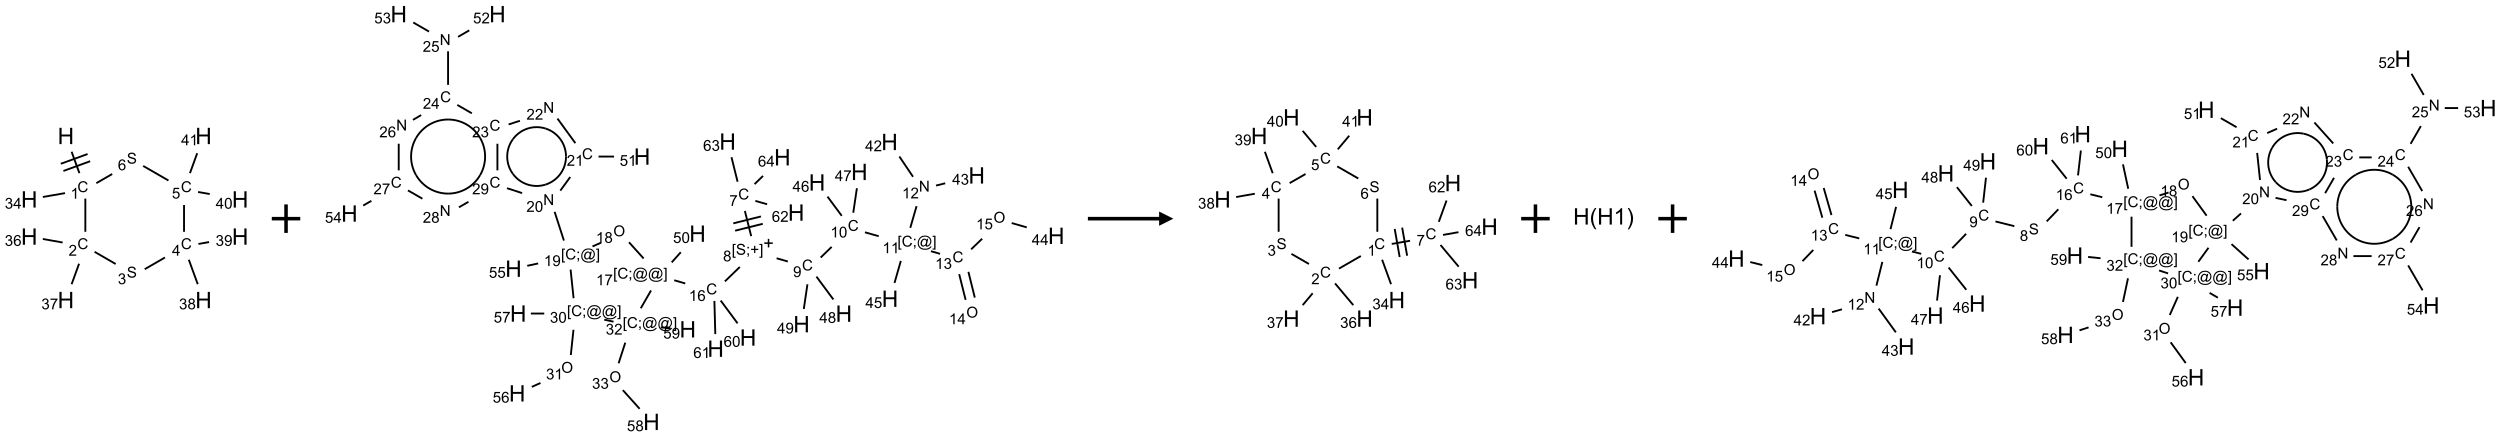 <?xml version="1.0" encoding="UTF-8"?>
<svg xmlns="http://www.w3.org/2000/svg" xmlns:xlink="http://www.w3.org/1999/xlink" width="1755" height="307" viewBox="0 0 1755 307">
<defs>
<g>
<g id="glyph-0-0">
<path d="M 2 0 L 2 -10 L 10 -10 L 10 0 Z M 2.25 -0.25 L 9.75 -0.25 L 9.75 -9.75 L 2.25 -9.75 Z M 2.25 -0.25 "/>
</g>
<g id="glyph-0-1">
<path d="M 1.281 0 L 1.281 -11.453 L 2.797 -11.453 L 2.797 -6.75 L 8.75 -6.75 L 8.75 -11.453 L 10.266 -11.453 L 10.266 0 L 8.75 0 L 8.75 -5.398 L 2.797 -5.398 L 2.797 0 Z M 1.281 0 "/>
</g>
<g id="glyph-0-2">
<path d="M 3.742 3.367 C 2.965 2.387 2.309 1.242 1.773 -0.07 C 1.238 -1.383 0.969 -2.742 0.969 -4.148 C 0.969 -5.387 1.168 -6.574 1.57 -7.711 C 2.039 -9.027 2.762 -10.34 3.742 -11.648 L 4.75 -11.648 C 4.121 -10.566 3.703 -9.793 3.5 -9.328 C 3.184 -8.609 2.934 -7.859 2.75 -7.078 C 2.527 -6.105 2.414 -5.125 2.414 -4.141 C 2.414 -1.637 3.191 0.867 4.75 3.367 Z M 3.742 3.367 "/>
</g>
<g id="glyph-0-3">
<path d="M 5.961 0 L 4.555 0 L 4.555 -8.961 C 4.215 -8.637 3.773 -8.316 3.223 -7.992 C 2.672 -7.668 2.18 -7.426 1.742 -7.266 L 1.742 -8.625 C 2.527 -8.996 3.215 -9.441 3.805 -9.969 C 4.395 -10.496 4.809 -11.004 5.055 -11.5 L 5.961 -11.5 Z M 5.961 0 "/>
</g>
<g id="glyph-0-4">
<path d="M 1.977 3.367 L 0.969 3.367 C 2.527 0.867 3.305 -1.637 3.305 -4.141 C 3.305 -5.121 3.191 -6.09 2.969 -7.055 C 2.793 -7.836 2.543 -8.586 2.227 -9.305 C 2.023 -9.773 1.605 -10.555 0.969 -11.648 L 1.977 -11.648 C 2.957 -10.34 3.68 -9.027 4.148 -7.711 C 4.551 -6.574 4.75 -5.387 4.75 -4.148 C 4.75 -2.742 4.48 -1.383 3.941 -0.07 C 3.402 1.242 2.746 2.387 1.977 3.367 Z M 1.977 3.367 "/>
</g>
<g id="glyph-1-0">
<path d="M 1.332 0 L 1.332 -6.668 L 6.668 -6.668 L 6.668 0 Z M 1.5 -0.168 L 6.5 -0.168 L 6.5 -6.5 L 1.5 -6.5 Z M 1.5 -0.168 "/>
</g>
<g id="glyph-1-1">
<path d="M 6.27 -2.676 L 7.281 -2.422 C 7.07 -1.594 6.688 -0.961 6.137 -0.523 C 5.586 -0.086 4.914 0.129 4.121 0.129 C 3.297 0.129 2.629 -0.039 2.113 -0.371 C 1.598 -0.707 1.203 -1.191 0.934 -1.828 C 0.664 -2.465 0.531 -3.145 0.531 -3.875 C 0.531 -4.672 0.684 -5.363 0.988 -5.957 C 1.293 -6.547 1.723 -6.996 2.285 -7.305 C 2.844 -7.613 3.461 -7.766 4.137 -7.766 C 4.898 -7.766 5.543 -7.57 6.062 -7.184 C 6.582 -6.793 6.945 -6.246 7.152 -5.543 L 6.156 -5.309 C 5.98 -5.863 5.723 -6.266 5.387 -6.52 C 5.051 -6.773 4.625 -6.902 4.113 -6.902 C 3.527 -6.902 3.039 -6.762 2.645 -6.48 C 2.25 -6.199 1.973 -5.82 1.812 -5.348 C 1.652 -4.871 1.574 -4.383 1.574 -3.879 C 1.574 -3.23 1.668 -2.664 1.855 -2.18 C 2.047 -1.695 2.34 -1.332 2.738 -1.094 C 3.137 -0.855 3.57 -0.734 4.035 -0.734 C 4.602 -0.734 5.082 -0.898 5.473 -1.223 C 5.867 -1.551 6.133 -2.035 6.27 -2.676 Z M 6.27 -2.676 "/>
</g>
<g id="glyph-1-2">
<path d="M 3.973 0 L 3.035 0 L 3.035 -5.973 C 2.809 -5.758 2.516 -5.543 2.148 -5.328 C 1.781 -5.113 1.453 -4.953 1.16 -4.844 L 1.16 -5.75 C 1.684 -5.996 2.145 -6.297 2.535 -6.645 C 2.93 -6.996 3.207 -7.336 3.371 -7.668 L 3.973 -7.668 Z M 3.973 0 "/>
</g>
<g id="glyph-1-3">
<path d="M 0.449 -2.016 L 1.387 -2.141 C 1.492 -1.609 1.676 -1.227 1.934 -0.992 C 2.191 -0.758 2.508 -0.641 2.879 -0.641 C 3.32 -0.641 3.695 -0.793 3.996 -1.098 C 4.301 -1.402 4.453 -1.781 4.453 -2.234 C 4.453 -2.664 4.312 -3.02 4.031 -3.301 C 3.75 -3.578 3.391 -3.719 2.957 -3.719 C 2.781 -3.719 2.562 -3.684 2.297 -3.613 L 2.402 -4.438 C 2.465 -4.43 2.516 -4.426 2.551 -4.426 C 2.949 -4.426 3.312 -4.531 3.629 -4.738 C 3.949 -4.949 4.109 -5.27 4.109 -5.703 C 4.109 -6.047 3.992 -6.332 3.762 -6.559 C 3.527 -6.785 3.227 -6.895 2.859 -6.895 C 2.496 -6.895 2.191 -6.781 1.949 -6.551 C 1.707 -6.324 1.547 -5.98 1.48 -5.52 L 0.543 -5.688 C 0.656 -6.316 0.918 -6.805 1.324 -7.148 C 1.73 -7.492 2.234 -7.668 2.84 -7.668 C 3.254 -7.668 3.641 -7.578 3.988 -7.398 C 4.34 -7.219 4.609 -6.977 4.793 -6.668 C 4.98 -6.359 5.074 -6.031 5.074 -5.684 C 5.074 -5.352 4.984 -5.051 4.809 -4.781 C 4.629 -4.512 4.367 -4.297 4.02 -4.137 C 4.473 -4.031 4.824 -3.816 5.074 -3.488 C 5.324 -3.16 5.449 -2.75 5.449 -2.254 C 5.449 -1.59 5.203 -1.023 4.719 -0.559 C 4.234 -0.098 3.617 0.137 2.875 0.137 C 2.203 0.137 1.648 -0.062 1.207 -0.465 C 0.762 -0.863 0.512 -1.379 0.449 -2.016 Z M 0.449 -2.016 "/>
</g>
<g id="glyph-1-4">
<path d="M 3.449 0 L 3.449 -1.828 L 0.137 -1.828 L 0.137 -2.688 L 3.621 -7.637 L 4.387 -7.637 L 4.387 -2.688 L 5.418 -2.688 L 5.418 -1.828 L 4.387 -1.828 L 4.387 0 Z M 3.449 -2.688 L 3.449 -6.129 L 1.059 -2.688 Z M 3.449 -2.688 "/>
</g>
<g id="glyph-1-5">
<path d="M 5.371 -0.902 L 5.371 0 L 0.324 0 C 0.316 -0.227 0.352 -0.441 0.434 -0.652 C 0.562 -0.996 0.766 -1.332 1.051 -1.668 C 1.332 -2 1.742 -2.387 2.277 -2.824 C 3.105 -3.504 3.668 -4.043 3.957 -4.441 C 4.25 -4.84 4.395 -5.215 4.395 -5.566 C 4.395 -5.938 4.262 -6.254 3.996 -6.508 C 3.73 -6.762 3.387 -6.891 2.957 -6.891 C 2.508 -6.891 2.145 -6.754 1.875 -6.484 C 1.605 -6.215 1.469 -5.84 1.465 -5.359 L 0.5 -5.457 C 0.566 -6.176 0.812 -6.727 1.246 -7.102 C 1.676 -7.477 2.254 -7.668 2.98 -7.668 C 3.711 -7.668 4.293 -7.465 4.719 -7.059 C 5.145 -6.652 5.359 -6.148 5.359 -5.547 C 5.359 -5.242 5.297 -4.941 5.172 -4.645 C 5.047 -4.352 4.84 -4.039 4.551 -3.715 C 4.262 -3.387 3.777 -2.938 3.105 -2.371 C 2.543 -1.898 2.18 -1.578 2.02 -1.41 C 1.859 -1.242 1.73 -1.07 1.625 -0.902 Z M 5.371 -0.902 "/>
</g>
<g id="glyph-1-6">
<path d="M 5.309 -5.766 L 4.375 -5.691 C 4.293 -6.059 4.172 -6.328 4.02 -6.496 C 3.766 -6.762 3.453 -6.895 3.082 -6.895 C 2.785 -6.895 2.523 -6.812 2.297 -6.645 C 2 -6.43 1.77 -6.117 1.598 -5.703 C 1.43 -5.289 1.34 -4.703 1.332 -3.938 C 1.559 -4.281 1.836 -4.535 2.16 -4.703 C 2.488 -4.871 2.828 -4.953 3.188 -4.953 C 3.812 -4.953 4.344 -4.723 4.785 -4.262 C 5.223 -3.801 5.441 -3.207 5.441 -2.48 C 5.441 -2 5.34 -1.555 5.133 -1.145 C 4.926 -0.73 4.641 -0.418 4.281 -0.199 C 3.922 0.02 3.512 0.129 3.051 0.129 C 2.27 0.129 1.633 -0.156 1.141 -0.73 C 0.648 -1.305 0.402 -2.254 0.402 -3.574 C 0.402 -5.051 0.672 -6.121 1.219 -6.793 C 1.695 -7.375 2.336 -7.668 3.141 -7.668 C 3.742 -7.668 4.234 -7.5 4.617 -7.16 C 5 -6.824 5.23 -6.359 5.309 -5.766 Z M 1.48 -2.473 C 1.48 -2.152 1.547 -1.844 1.684 -1.547 C 1.82 -1.25 2.016 -1.027 2.262 -0.871 C 2.508 -0.719 2.766 -0.641 3.035 -0.641 C 3.434 -0.641 3.773 -0.801 4.059 -1.121 C 4.344 -1.441 4.484 -1.875 4.484 -2.422 C 4.484 -2.949 4.344 -3.367 4.062 -3.668 C 3.781 -3.973 3.426 -4.125 3 -4.125 C 2.578 -4.125 2.219 -3.973 1.922 -3.668 C 1.625 -3.363 1.48 -2.969 1.48 -2.473 Z M 1.48 -2.473 "/>
</g>
<g id="glyph-1-7">
<path d="M 0.504 -6.637 L 0.504 -7.535 L 5.449 -7.535 L 5.449 -6.809 C 4.961 -6.289 4.48 -5.602 4.004 -4.746 C 3.527 -3.887 3.156 -3.004 2.895 -2.098 C 2.707 -1.461 2.59 -0.762 2.535 0 L 1.574 0 C 1.582 -0.602 1.703 -1.328 1.926 -2.176 C 2.152 -3.027 2.477 -3.848 2.898 -4.637 C 3.32 -5.426 3.77 -6.094 4.246 -6.637 Z M 0.504 -6.637 "/>
</g>
<g id="glyph-1-8">
<path d="M 0.48 -2.453 L 1.434 -2.535 C 1.477 -2.152 1.582 -1.84 1.746 -1.598 C 1.91 -1.352 2.168 -1.152 2.516 -1.004 C 2.863 -0.852 3.254 -0.777 3.688 -0.777 C 4.074 -0.777 4.414 -0.832 4.707 -0.949 C 5.004 -1.062 5.223 -1.219 5.367 -1.418 C 5.512 -1.617 5.582 -1.836 5.582 -2.074 C 5.582 -2.312 5.516 -2.523 5.375 -2.699 C 5.234 -2.879 5.008 -3.031 4.688 -3.152 C 4.484 -3.23 4.031 -3.355 3.328 -3.523 C 2.625 -3.691 2.137 -3.852 1.855 -4 C 1.488 -4.191 1.219 -4.43 1.039 -4.711 C 0.859 -4.992 0.77 -5.312 0.77 -5.66 C 0.77 -6.047 0.879 -6.406 1.098 -6.742 C 1.316 -7.078 1.637 -7.332 2.059 -7.504 C 2.477 -7.68 2.945 -7.766 3.457 -7.766 C 4.023 -7.766 4.523 -7.676 4.957 -7.492 C 5.387 -7.309 5.719 -7.043 5.953 -6.688 C 6.188 -6.332 6.312 -5.934 6.328 -5.484 L 5.359 -5.41 C 5.309 -5.895 5.133 -6.258 4.832 -6.504 C 4.531 -6.75 4.086 -6.875 3.5 -6.875 C 2.891 -6.875 2.445 -6.762 2.164 -6.539 C 1.883 -6.316 1.746 -6.047 1.746 -5.73 C 1.746 -5.457 1.844 -5.23 2.043 -5.051 C 2.238 -4.875 2.742 -4.695 3.566 -4.508 C 4.387 -4.32 4.949 -4.16 5.254 -4.02 C 5.699 -3.816 6.027 -3.555 6.238 -3.242 C 6.449 -2.93 6.559 -2.566 6.559 -2.156 C 6.559 -1.75 6.441 -1.367 6.207 -1.008 C 5.977 -0.648 5.641 -0.367 5.207 -0.168 C 4.77 0.031 4.281 0.129 3.734 0.129 C 3.043 0.129 2.465 0.031 1.996 -0.172 C 1.531 -0.375 1.164 -0.676 0.898 -1.082 C 0.633 -1.484 0.492 -1.941 0.48 -2.453 Z M 0.48 -2.453 "/>
</g>
<g id="glyph-1-9">
<path d="M 1.887 -4.141 C 1.496 -4.281 1.207 -4.484 1.02 -4.75 C 0.832 -5.016 0.738 -5.328 0.738 -5.699 C 0.738 -6.254 0.938 -6.719 1.34 -7.098 C 1.738 -7.477 2.27 -7.668 2.934 -7.668 C 3.598 -7.668 4.137 -7.473 4.543 -7.086 C 4.949 -6.699 5.152 -6.227 5.152 -5.672 C 5.152 -5.316 5.059 -5.008 4.871 -4.746 C 4.688 -4.484 4.406 -4.281 4.027 -4.141 C 4.496 -3.988 4.852 -3.742 5.098 -3.402 C 5.34 -3.062 5.465 -2.656 5.465 -2.184 C 5.465 -1.531 5.234 -0.98 4.77 -0.535 C 4.309 -0.09 3.703 0.129 2.949 0.129 C 2.195 0.129 1.586 -0.094 1.125 -0.539 C 0.664 -0.984 0.434 -1.543 0.434 -2.207 C 0.434 -2.703 0.559 -3.121 0.809 -3.457 C 1.062 -3.793 1.422 -4.02 1.887 -4.141 Z M 1.699 -5.73 C 1.699 -5.367 1.812 -5.074 2.047 -4.844 C 2.281 -4.613 2.582 -4.5 2.953 -4.5 C 3.312 -4.5 3.609 -4.613 3.84 -4.84 C 4.07 -5.066 4.188 -5.348 4.188 -5.676 C 4.188 -6.02 4.07 -6.309 3.832 -6.543 C 3.594 -6.777 3.297 -6.895 2.941 -6.895 C 2.586 -6.895 2.289 -6.781 2.051 -6.551 C 1.816 -6.324 1.699 -6.047 1.699 -5.73 Z M 1.395 -2.203 C 1.395 -1.938 1.461 -1.676 1.586 -1.426 C 1.711 -1.176 1.902 -0.984 2.152 -0.848 C 2.402 -0.711 2.672 -0.641 2.957 -0.641 C 3.406 -0.641 3.777 -0.785 4.066 -1.074 C 4.359 -1.363 4.504 -1.727 4.504 -2.172 C 4.504 -2.625 4.355 -2.996 4.055 -3.293 C 3.754 -3.586 3.379 -3.734 2.926 -3.734 C 2.484 -3.734 2.121 -3.59 1.832 -3.297 C 1.543 -3.004 1.395 -2.641 1.395 -2.203 Z M 1.395 -2.203 "/>
</g>
<g id="glyph-1-10">
<path d="M 0.582 -1.766 L 1.484 -1.848 C 1.562 -1.426 1.707 -1.117 1.922 -0.926 C 2.137 -0.734 2.414 -0.641 2.75 -0.641 C 3.039 -0.641 3.289 -0.707 3.508 -0.84 C 3.727 -0.973 3.902 -1.148 4.043 -1.367 C 4.18 -1.586 4.297 -1.887 4.391 -2.262 C 4.484 -2.637 4.531 -3.016 4.531 -3.406 C 4.531 -3.449 4.531 -3.512 4.527 -3.594 C 4.34 -3.297 4.082 -3.055 3.758 -2.867 C 3.434 -2.68 3.082 -2.59 2.703 -2.59 C 2.07 -2.59 1.535 -2.816 1.098 -3.277 C 0.66 -3.734 0.441 -4.34 0.441 -5.09 C 0.441 -5.863 0.672 -6.484 1.129 -6.957 C 1.586 -7.43 2.156 -7.668 2.844 -7.668 C 3.34 -7.668 3.793 -7.531 4.207 -7.266 C 4.617 -7 4.93 -6.617 5.145 -6.121 C 5.355 -5.629 5.465 -4.91 5.465 -3.973 C 5.465 -2.996 5.359 -2.223 5.145 -1.645 C 4.934 -1.066 4.617 -0.625 4.199 -0.324 C 3.781 -0.02 3.293 0.129 2.73 0.129 C 2.133 0.129 1.645 -0.035 1.266 -0.367 C 0.887 -0.699 0.66 -1.164 0.582 -1.766 Z M 4.422 -5.137 C 4.422 -5.676 4.277 -6.102 3.992 -6.418 C 3.707 -6.734 3.359 -6.891 2.957 -6.891 C 2.543 -6.891 2.18 -6.719 1.871 -6.379 C 1.562 -6.039 1.406 -5.598 1.406 -5.059 C 1.406 -4.57 1.555 -4.176 1.848 -3.871 C 2.141 -3.566 2.5 -3.418 2.934 -3.418 C 3.367 -3.418 3.723 -3.57 4.004 -3.871 C 4.281 -4.176 4.422 -4.598 4.422 -5.137 Z M 4.422 -5.137 "/>
</g>
<g id="glyph-1-11">
<path d="M 0.441 -2 L 1.426 -2.082 C 1.5 -1.605 1.668 -1.242 1.934 -1.004 C 2.199 -0.762 2.52 -0.641 2.895 -0.641 C 3.348 -0.641 3.73 -0.812 4.043 -1.152 C 4.355 -1.492 4.512 -1.941 4.512 -2.504 C 4.512 -3.039 4.359 -3.461 4.059 -3.77 C 3.758 -4.078 3.367 -4.234 2.879 -4.234 C 2.578 -4.234 2.305 -4.164 2.062 -4.027 C 1.82 -3.891 1.629 -3.715 1.488 -3.496 L 0.609 -3.609 L 1.348 -7.531 L 5.145 -7.531 L 5.145 -6.637 L 2.098 -6.637 L 1.688 -4.582 C 2.145 -4.902 2.625 -5.062 3.129 -5.062 C 3.797 -5.062 4.359 -4.832 4.816 -4.371 C 5.277 -3.91 5.504 -3.312 5.504 -2.59 C 5.504 -1.898 5.305 -1.301 4.902 -0.797 C 4.41 -0.18 3.742 0.129 2.895 0.129 C 2.199 0.129 1.633 -0.062 1.195 -0.453 C 0.758 -0.844 0.504 -1.359 0.441 -2 Z M 0.441 -2 "/>
</g>
<g id="glyph-1-12">
<path d="M 0.441 -3.766 C 0.441 -4.668 0.535 -5.395 0.723 -5.945 C 0.906 -6.496 1.184 -6.922 1.551 -7.219 C 1.918 -7.516 2.375 -7.668 2.934 -7.668 C 3.344 -7.668 3.703 -7.586 4.012 -7.418 C 4.32 -7.254 4.574 -7.016 4.777 -6.707 C 4.977 -6.395 5.137 -6.016 5.25 -5.57 C 5.363 -5.125 5.422 -4.523 5.422 -3.766 C 5.422 -2.871 5.328 -2.148 5.145 -1.598 C 4.961 -1.047 4.688 -0.621 4.32 -0.32 C 3.953 -0.02 3.492 0.129 2.934 0.129 C 2.195 0.129 1.617 -0.133 1.199 -0.66 C 0.695 -1.297 0.441 -2.332 0.441 -3.766 Z M 1.406 -3.766 C 1.406 -2.512 1.555 -1.68 1.848 -1.262 C 2.141 -0.848 2.5 -0.641 2.934 -0.641 C 3.363 -0.641 3.727 -0.848 4.02 -1.266 C 4.312 -1.684 4.457 -2.516 4.457 -3.766 C 4.457 -5.023 4.312 -5.859 4.02 -6.27 C 3.727 -6.684 3.359 -6.891 2.922 -6.891 C 2.492 -6.891 2.148 -6.707 1.891 -6.344 C 1.566 -5.879 1.406 -5.02 1.406 -3.766 Z M 1.406 -3.766 "/>
</g>
<g id="glyph-1-13">
<path d="M 0.723 2.121 L 0.723 -7.637 L 2.793 -7.637 L 2.793 -6.859 L 1.66 -6.859 L 1.66 1.344 L 2.793 1.344 L 2.793 2.121 Z M 0.723 2.121 "/>
</g>
<g id="glyph-1-14">
<path d="M 0.949 -4.465 L 0.949 -5.531 L 2.016 -5.531 L 2.016 -4.465 Z M 0.949 0 L 0.949 -1.066 L 2.016 -1.066 L 2.016 0 C 2.016 0.391 1.945 0.711 1.809 0.949 C 1.668 1.191 1.449 1.379 1.145 1.512 L 0.887 1.109 C 1.082 1.023 1.23 0.895 1.324 0.727 C 1.418 0.559 1.469 0.316 1.48 0 Z M 0.949 0 "/>
</g>
<g id="glyph-1-15">
<path d="M 2.672 -1.234 L 2.672 -3.328 L 0.594 -3.328 L 0.594 -4.203 L 2.672 -4.203 L 2.672 -6.281 L 3.559 -6.281 L 3.559 -4.203 L 5.637 -4.203 L 5.637 -3.328 L 3.559 -3.328 L 3.559 -1.234 Z M 2.672 -1.234 "/>
</g>
<g id="glyph-1-16">
<path d="M 2.27 2.121 L 0.203 2.121 L 0.203 1.344 L 1.332 1.344 L 1.332 -6.859 L 0.203 -6.859 L 0.203 -7.637 L 2.27 -7.637 Z M 2.27 2.121 "/>
</g>
<g id="glyph-1-17">
<path d="M 6.047 -0.848 C 5.82 -0.59 5.57 -0.379 5.289 -0.223 C 5.008 -0.062 4.73 0.016 4.449 0.016 C 4.141 0.016 3.84 -0.074 3.547 -0.254 C 3.254 -0.434 3.02 -0.715 2.836 -1.09 C 2.652 -1.465 2.562 -1.875 2.562 -2.324 C 2.562 -2.875 2.703 -3.43 2.988 -3.98 C 3.27 -4.535 3.621 -4.953 4.043 -5.23 C 4.461 -5.508 4.871 -5.645 5.266 -5.645 C 5.566 -5.645 5.855 -5.566 6.129 -5.41 C 6.402 -5.25 6.641 -5.012 6.84 -4.688 L 7.016 -5.496 L 7.949 -5.496 L 7.199 -2 C 7.094 -1.516 7.043 -1.246 7.043 -1.191 C 7.043 -1.098 7.078 -1.02 7.148 -0.949 C 7.219 -0.883 7.305 -0.848 7.406 -0.848 C 7.59 -0.848 7.832 -0.953 8.129 -1.168 C 8.527 -1.445 8.84 -1.816 9.07 -2.285 C 9.301 -2.75 9.418 -3.234 9.418 -3.73 C 9.418 -4.309 9.27 -4.852 8.973 -5.355 C 8.676 -5.859 8.23 -6.262 7.645 -6.562 C 7.055 -6.863 6.406 -7.016 5.691 -7.016 C 4.879 -7.016 4.137 -6.824 3.465 -6.445 C 2.793 -6.066 2.273 -5.52 1.902 -4.809 C 1.535 -4.098 1.348 -3.34 1.348 -2.527 C 1.348 -1.676 1.535 -0.941 1.902 -0.328 C 2.273 0.285 2.809 0.742 3.508 1.035 C 4.207 1.328 4.984 1.473 5.832 1.473 C 6.742 1.473 7.504 1.32 8.121 1.016 C 8.734 0.711 9.195 0.34 9.5 -0.098 L 10.441 -0.098 C 10.266 0.266 9.961 0.637 9.531 1.016 C 9.102 1.395 8.59 1.695 7.996 1.914 C 7.402 2.133 6.688 2.246 5.848 2.246 C 5.078 2.246 4.367 2.145 3.715 1.949 C 3.066 1.75 2.512 1.453 2.051 1.055 C 1.594 0.656 1.25 0.199 1.016 -0.316 C 0.723 -0.973 0.578 -1.684 0.578 -2.441 C 0.578 -3.289 0.75 -4.098 1.098 -4.863 C 1.523 -5.805 2.125 -6.527 2.902 -7.027 C 3.684 -7.527 4.629 -7.777 5.738 -7.777 C 6.602 -7.777 7.375 -7.602 8.059 -7.246 C 8.746 -6.895 9.285 -6.371 9.684 -5.672 C 10.02 -5.07 10.188 -4.418 10.188 -3.715 C 10.188 -2.707 9.832 -1.812 9.125 -1.031 C 8.492 -0.328 7.801 0.02 7.051 0.02 C 6.812 0.02 6.617 -0.016 6.473 -0.09 C 6.324 -0.16 6.215 -0.266 6.145 -0.402 C 6.102 -0.488 6.066 -0.637 6.047 -0.848 Z M 3.527 -2.262 C 3.527 -1.785 3.641 -1.414 3.863 -1.152 C 4.09 -0.887 4.348 -0.754 4.641 -0.754 C 4.836 -0.754 5.039 -0.812 5.254 -0.93 C 5.469 -1.047 5.676 -1.219 5.871 -1.449 C 6.066 -1.676 6.23 -1.969 6.355 -2.32 C 6.48 -2.672 6.543 -3.027 6.543 -3.379 C 6.543 -3.852 6.426 -4.219 6.191 -4.48 C 5.957 -4.738 5.672 -4.871 5.332 -4.871 C 5.109 -4.871 4.902 -4.812 4.707 -4.699 C 4.512 -4.586 4.32 -4.406 4.137 -4.156 C 3.953 -3.906 3.805 -3.602 3.691 -3.246 C 3.582 -2.887 3.527 -2.559 3.527 -2.262 Z M 3.527 -2.262 "/>
</g>
<g id="glyph-1-18">
<path d="M 0.812 0 L 0.812 -7.637 L 1.848 -7.637 L 5.859 -1.641 L 5.859 -7.637 L 6.828 -7.637 L 6.828 0 L 5.793 0 L 1.781 -6 L 1.781 0 Z M 0.812 0 "/>
</g>
<g id="glyph-1-19">
<path d="M 0.516 -3.719 C 0.516 -4.984 0.855 -5.977 1.535 -6.695 C 2.215 -7.414 3.094 -7.77 4.172 -7.77 C 4.875 -7.77 5.512 -7.602 6.078 -7.266 C 6.645 -6.93 7.074 -6.461 7.371 -5.855 C 7.668 -5.254 7.816 -4.57 7.816 -3.809 C 7.816 -3.035 7.66 -2.34 7.348 -1.73 C 7.035 -1.117 6.594 -0.656 6.02 -0.34 C 5.449 -0.027 4.828 0.129 4.168 0.129 C 3.449 0.129 2.805 -0.043 2.238 -0.391 C 1.672 -0.738 1.246 -1.211 0.953 -1.812 C 0.66 -2.414 0.516 -3.047 0.516 -3.719 Z M 1.559 -3.703 C 1.559 -2.781 1.805 -2.059 2.301 -1.527 C 2.793 -1 3.414 -0.734 4.16 -0.734 C 4.922 -0.734 5.547 -1 6.039 -1.535 C 6.531 -2.07 6.777 -2.828 6.777 -3.812 C 6.777 -4.434 6.672 -4.977 6.461 -5.441 C 6.25 -5.902 5.945 -6.262 5.539 -6.52 C 5.133 -6.773 4.68 -6.902 4.176 -6.902 C 3.461 -6.902 2.848 -6.656 2.332 -6.164 C 1.816 -5.672 1.559 -4.852 1.559 -3.703 Z M 1.559 -3.703 "/>
</g>
</g>
</defs>
<path fill="none" stroke-width="0.033" stroke-linecap="butt" stroke-linejoin="miter" stroke="rgb(0%, 0%, 0%)" stroke-opacity="1" stroke-miterlimit="10" d="M 0.744 0.277 L 0.881 0.653 " transform="matrix(40, 0, 0, 40, 20.51, 95.447)"/>
<path fill="none" stroke-width="0.033" stroke-linecap="butt" stroke-linejoin="miter" stroke="rgb(0%, 0%, 0%)" stroke-opacity="1" stroke-miterlimit="10" d="M 0.6 0.614 L 1.07 0.443 " transform="matrix(40, 0, 0, 40, 20.51, 95.447)"/>
<path fill="none" stroke-width="0.033" stroke-linecap="butt" stroke-linejoin="miter" stroke="rgb(0%, 0%, 0%)" stroke-opacity="1" stroke-miterlimit="10" d="M 0.554 0.488 L 1.024 0.317 " transform="matrix(40, 0, 0, 40, 20.51, 95.447)"/>
<path fill="none" stroke-width="0.033" stroke-linecap="butt" stroke-linejoin="miter" stroke="rgb(0%, 0%, 0%)" stroke-opacity="1" stroke-miterlimit="10" d="M 0.628 1.003 L 0.239 1.071 " transform="matrix(40, 0, 0, 40, 20.51, 95.447)"/>
<path fill="none" stroke-width="0.033" stroke-linecap="butt" stroke-linejoin="miter" stroke="rgb(0%, 0%, 0%)" stroke-opacity="1" stroke-miterlimit="10" d="M 0.985 1.099 L 0.985 1.682 " transform="matrix(40, 0, 0, 40, 20.51, 95.447)"/>
<path fill="none" stroke-width="0.033" stroke-linecap="butt" stroke-linejoin="miter" stroke="rgb(0%, 0%, 0%)" stroke-opacity="1" stroke-miterlimit="10" d="M 0.587 1.87 L 0.239 1.808 " transform="matrix(40, 0, 0, 40, 20.51, 95.447)"/>
<path fill="none" stroke-width="0.033" stroke-linecap="butt" stroke-linejoin="miter" stroke="rgb(0%, 0%, 0%)" stroke-opacity="1" stroke-miterlimit="10" d="M 0.875 2.242 L 0.744 2.602 " transform="matrix(40, 0, 0, 40, 20.51, 95.447)"/>
<path fill="none" stroke-width="0.033" stroke-linecap="butt" stroke-linejoin="miter" stroke="rgb(0%, 0%, 0%)" stroke-opacity="1" stroke-miterlimit="10" d="M 1.147 2.033 L 1.517 2.247 " transform="matrix(40, 0, 0, 40, 20.51, 95.447)"/>
<path fill="none" stroke-width="0.033" stroke-linecap="butt" stroke-linejoin="miter" stroke="rgb(0%, 0%, 0%)" stroke-opacity="1" stroke-miterlimit="10" d="M 2.027 2.338 L 2.382 2.133 " transform="matrix(40, 0, 0, 40, 20.51, 95.447)"/>
<path fill="none" stroke-width="0.033" stroke-linecap="butt" stroke-linejoin="miter" stroke="rgb(0%, 0%, 0%)" stroke-opacity="1" stroke-miterlimit="10" d="M 2.801 2.172 L 2.958 2.602 " transform="matrix(40, 0, 0, 40, 20.51, 95.447)"/>
<path fill="none" stroke-width="0.033" stroke-linecap="butt" stroke-linejoin="miter" stroke="rgb(0%, 0%, 0%)" stroke-opacity="1" stroke-miterlimit="10" d="M 2.97 1.895 L 3.156 1.862 " transform="matrix(40, 0, 0, 40, 20.51, 95.447)"/>
<path fill="none" stroke-width="0.033" stroke-linecap="butt" stroke-linejoin="miter" stroke="rgb(0%, 0%, 0%)" stroke-opacity="1" stroke-miterlimit="10" d="M 2.717 1.682 L 2.717 1.212 " transform="matrix(40, 0, 0, 40, 20.51, 95.447)"/>
<path fill="none" stroke-width="0.033" stroke-linecap="butt" stroke-linejoin="miter" stroke="rgb(0%, 0%, 0%)" stroke-opacity="1" stroke-miterlimit="10" d="M 2.963 0.983 L 3.168 1.019 " transform="matrix(40, 0, 0, 40, 20.51, 95.447)"/>
<path fill="none" stroke-width="0.033" stroke-linecap="butt" stroke-linejoin="miter" stroke="rgb(0%, 0%, 0%)" stroke-opacity="1" stroke-miterlimit="10" d="M 2.821 0.653 L 2.948 0.303 " transform="matrix(40, 0, 0, 40, 20.51, 95.447)"/>
<path fill="none" stroke-width="0.033" stroke-linecap="butt" stroke-linejoin="miter" stroke="rgb(0%, 0%, 0%)" stroke-opacity="1" stroke-miterlimit="10" d="M 2.444 0.782 L 2 0.526 " transform="matrix(40, 0, 0, 40, 20.51, 95.447)"/>
<path fill="none" stroke-width="0.033" stroke-linecap="butt" stroke-linejoin="miter" stroke="rgb(0%, 0%, 0%)" stroke-opacity="1" stroke-miterlimit="10" d="M 1.456 0.668 L 1.178 0.828 " transform="matrix(40, 0, 0, 40, 20.51, 95.447)"/>
<g fill="rgb(0%, 0%, 0%)" fill-opacity="1">
<use xlink:href="#glyph-0-1" x="40.449" y="101.176"/>
</g>
<g fill="rgb(0%, 0%, 0%)" fill-opacity="1">
<use xlink:href="#glyph-1-1" x="54.309" y="134.879"/>
</g>
<g fill="rgb(0%, 0%, 0%)" fill-opacity="1">
<use xlink:href="#glyph-1-2" x="49.531" y="139.516"/>
</g>
<g fill="rgb(0%, 0%, 0%)" fill-opacity="1">
<use xlink:href="#glyph-0-1" x="14.738" y="145.707"/>
</g>
<g fill="rgb(0%, 0%, 0%)" fill-opacity="1">
<use xlink:href="#glyph-1-3" x="3.336" y="146.5"/>
<use xlink:href="#glyph-1-4" x="9.268" y="146.5"/>
</g>
<g fill="rgb(0%, 0%, 0%)" fill-opacity="1">
<use xlink:href="#glyph-1-1" x="54.309" y="174.879"/>
</g>
<g fill="rgb(0%, 0%, 0%)" fill-opacity="1">
<use xlink:href="#glyph-1-5" x="48.137" y="179.516"/>
</g>
<g fill="rgb(0%, 0%, 0%)" fill-opacity="1">
<use xlink:href="#glyph-0-1" x="14.738" y="171.816"/>
</g>
<g fill="rgb(0%, 0%, 0%)" fill-opacity="1">
<use xlink:href="#glyph-1-3" x="3.309" y="172.609"/>
<use xlink:href="#glyph-1-6" x="9.241" y="172.609"/>
</g>
<g fill="rgb(0%, 0%, 0%)" fill-opacity="1">
<use xlink:href="#glyph-0-1" x="40.449" y="216.352"/>
</g>
<g fill="rgb(0%, 0%, 0%)" fill-opacity="1">
<use xlink:href="#glyph-1-3" x="29.016" y="217.141"/>
<use xlink:href="#glyph-1-7" x="34.948" y="217.141"/>
</g>
<g fill="rgb(0%, 0%, 0%)" fill-opacity="1">
<use xlink:href="#glyph-1-8" x="89" y="194.879"/>
</g>
<g fill="rgb(0%, 0%, 0%)" fill-opacity="1">
<use xlink:href="#glyph-1-3" x="82.699" y="199.516"/>
</g>
<g fill="rgb(0%, 0%, 0%)" fill-opacity="1">
<use xlink:href="#glyph-1-1" x="126.965" y="174.879"/>
</g>
<g fill="rgb(0%, 0%, 0%)" fill-opacity="1">
<use xlink:href="#glyph-1-4" x="120.746" y="179.484"/>
</g>
<g fill="rgb(0%, 0%, 0%)" fill-opacity="1">
<use xlink:href="#glyph-0-1" x="137.094" y="216.352"/>
</g>
<g fill="rgb(0%, 0%, 0%)" fill-opacity="1">
<use xlink:href="#glyph-1-3" x="125.645" y="217.141"/>
<use xlink:href="#glyph-1-9" x="131.577" y="217.141"/>
</g>
<g fill="rgb(0%, 0%, 0%)" fill-opacity="1">
<use xlink:href="#glyph-0-1" x="162.805" y="171.816"/>
</g>
<g fill="rgb(0%, 0%, 0%)" fill-opacity="1">
<use xlink:href="#glyph-1-3" x="151.355" y="172.609"/>
<use xlink:href="#glyph-1-10" x="157.288" y="172.609"/>
</g>
<g fill="rgb(0%, 0%, 0%)" fill-opacity="1">
<use xlink:href="#glyph-1-1" x="126.965" y="134.879"/>
</g>
<g fill="rgb(0%, 0%, 0%)" fill-opacity="1">
<use xlink:href="#glyph-1-11" x="120.656" y="139.383"/>
</g>
<g fill="rgb(0%, 0%, 0%)" fill-opacity="1">
<use xlink:href="#glyph-0-1" x="162.805" y="145.707"/>
</g>
<g fill="rgb(0%, 0%, 0%)" fill-opacity="1">
<use xlink:href="#glyph-1-4" x="151.398" y="146.5"/>
<use xlink:href="#glyph-1-12" x="157.331" y="146.5"/>
</g>
<g fill="rgb(0%, 0%, 0%)" fill-opacity="1">
<use xlink:href="#glyph-0-1" x="137.094" y="101.176"/>
</g>
<g fill="rgb(0%, 0%, 0%)" fill-opacity="1">
<use xlink:href="#glyph-1-4" x="127.133" y="101.969"/>
<use xlink:href="#glyph-1-2" x="133.065" y="101.969"/>
</g>
<g fill="rgb(0%, 0%, 0%)" fill-opacity="1">
<use xlink:href="#glyph-1-8" x="89" y="114.879"/>
</g>
<g fill="rgb(0%, 0%, 0%)" fill-opacity="1">
<use xlink:href="#glyph-1-6" x="82.703" y="119.516"/>
</g>
<path fill="none" stroke-width="0.062" stroke-linecap="butt" stroke-linejoin="miter" stroke="rgb(0%, 0%, 0%)" stroke-opacity="1" stroke-miterlimit="10" d="M 0 0 L 0.5 0 M 0.25 -0.25 L 0.25 0.25 " transform="matrix(40, 0, 0, 40, 190.799, 153.5)"/>
<path fill="none" stroke-width="0.033" stroke-linecap="butt" stroke-linejoin="miter" stroke="rgb(0%, 0%, 0%)" stroke-opacity="1" stroke-miterlimit="10" d="M 6.941 3.455 L 7.052 3.897 " transform="matrix(40, 0, 0, 40, 245.264, 9.904)"/>
<path fill="none" stroke-width="0.033" stroke-linecap="butt" stroke-linejoin="miter" stroke="rgb(0%, 0%, 0%)" stroke-opacity="1" stroke-miterlimit="10" d="M 6.77 3.801 L 7.255 3.68 " transform="matrix(40, 0, 0, 40, 245.264, 9.904)"/>
<path fill="none" stroke-width="0.033" stroke-linecap="butt" stroke-linejoin="miter" stroke="rgb(0%, 0%, 0%)" stroke-opacity="1" stroke-miterlimit="10" d="M 6.738 3.672 L 7.223 3.551 " transform="matrix(40, 0, 0, 40, 245.264, 9.904)"/>
<path fill="none" stroke-width="0.033" stroke-linecap="butt" stroke-linejoin="miter" stroke="rgb(0%, 0%, 0%)" stroke-opacity="1" stroke-miterlimit="10" d="M 7.498 4.285 L 7.695 4.342 " transform="matrix(40, 0, 0, 40, 245.264, 9.904)"/>
<path fill="none" stroke-width="0.033" stroke-linecap="butt" stroke-linejoin="miter" stroke="rgb(0%, 0%, 0%)" stroke-opacity="1" stroke-miterlimit="10" d="M 8.271 4.272 L 8.464 4.085 " transform="matrix(40, 0, 0, 40, 245.264, 9.904)"/>
<path fill="none" stroke-width="0.033" stroke-linecap="butt" stroke-linejoin="miter" stroke="rgb(0%, 0%, 0%)" stroke-opacity="1" stroke-miterlimit="10" d="M 9.048 3.829 L 9.29 3.898 " transform="matrix(40, 0, 0, 40, 245.264, 9.904)"/>
<path fill="none" stroke-width="0.033" stroke-linecap="butt" stroke-linejoin="miter" stroke="rgb(0%, 0%, 0%)" stroke-opacity="1" stroke-miterlimit="10" d="M 9.844 3.751 L 9.954 3.37 " transform="matrix(40, 0, 0, 40, 245.264, 9.904)"/>
<path fill="none" stroke-width="0.033" stroke-linecap="butt" stroke-linejoin="miter" stroke="rgb(0%, 0%, 0%)" stroke-opacity="1" stroke-miterlimit="10" d="M 9.892 2.855 L 9.652 2.499 " transform="matrix(40, 0, 0, 40, 245.264, 9.904)"/>
<path fill="none" stroke-width="0.033" stroke-linecap="butt" stroke-linejoin="miter" stroke="rgb(0%, 0%, 0%)" stroke-opacity="1" stroke-miterlimit="10" d="M 10.296 3.009 L 10.457 2.969 " transform="matrix(40, 0, 0, 40, 245.264, 9.904)"/>
<path fill="none" stroke-width="0.033" stroke-linecap="butt" stroke-linejoin="miter" stroke="rgb(0%, 0%, 0%)" stroke-opacity="1" stroke-miterlimit="10" d="M 10.206 4.161 L 10.366 4.207 " transform="matrix(40, 0, 0, 40, 245.264, 9.904)"/>
<path fill="none" stroke-width="0.033" stroke-linecap="butt" stroke-linejoin="miter" stroke="rgb(0%, 0%, 0%)" stroke-opacity="1" stroke-miterlimit="10" d="M 10.702 4.564 L 10.815 5.015 " transform="matrix(40, 0, 0, 40, 245.264, 9.904)"/>
<path fill="none" stroke-width="0.033" stroke-linecap="butt" stroke-linejoin="miter" stroke="rgb(0%, 0%, 0%)" stroke-opacity="1" stroke-miterlimit="10" d="M 10.864 4.523 L 10.976 4.975 " transform="matrix(40, 0, 0, 40, 245.264, 9.904)"/>
<path fill="none" stroke-width="0.033" stroke-linecap="butt" stroke-linejoin="miter" stroke="rgb(0%, 0%, 0%)" stroke-opacity="1" stroke-miterlimit="10" d="M 10.912 4.128 L 11.105 3.942 " transform="matrix(40, 0, 0, 40, 245.264, 9.904)"/>
<path fill="none" stroke-width="0.033" stroke-linecap="butt" stroke-linejoin="miter" stroke="rgb(0%, 0%, 0%)" stroke-opacity="1" stroke-miterlimit="10" d="M 11.624 3.667 L 11.888 3.743 " transform="matrix(40, 0, 0, 40, 245.264, 9.904)"/>
<path fill="none" stroke-width="0.033" stroke-linecap="butt" stroke-linejoin="miter" stroke="rgb(0%, 0%, 0%)" stroke-opacity="1" stroke-miterlimit="10" d="M 9.678 4.331 L 9.567 4.718 " transform="matrix(40, 0, 0, 40, 245.264, 9.904)"/>
<path fill="none" stroke-width="0.033" stroke-linecap="butt" stroke-linejoin="miter" stroke="rgb(0%, 0%, 0%)" stroke-opacity="1" stroke-miterlimit="10" d="M 8.641 3.54 L 8.391 3.203 " transform="matrix(40, 0, 0, 40, 245.264, 9.904)"/>
<path fill="none" stroke-width="0.033" stroke-linecap="butt" stroke-linejoin="miter" stroke="rgb(0%, 0%, 0%)" stroke-opacity="1" stroke-miterlimit="10" d="M 8.843 3.486 L 8.907 3.056 " transform="matrix(40, 0, 0, 40, 245.264, 9.904)"/>
<path fill="none" stroke-width="0.033" stroke-linecap="butt" stroke-linejoin="miter" stroke="rgb(0%, 0%, 0%)" stroke-opacity="1" stroke-miterlimit="10" d="M 8.197 4.607 L 8.494 5.008 " transform="matrix(40, 0, 0, 40, 245.264, 9.904)"/>
<path fill="none" stroke-width="0.033" stroke-linecap="butt" stroke-linejoin="miter" stroke="rgb(0%, 0%, 0%)" stroke-opacity="1" stroke-miterlimit="10" d="M 8.039 4.742 L 7.975 5.175 " transform="matrix(40, 0, 0, 40, 245.264, 9.904)"/>
<path fill="none" stroke-width="0.033" stroke-linecap="butt" stroke-linejoin="miter" stroke="rgb(0%, 0%, 0%)" stroke-opacity="1" stroke-miterlimit="10" d="M 6.852 4.438 L 6.59 4.691 " transform="matrix(40, 0, 0, 40, 245.264, 9.904)"/>
<path fill="none" stroke-width="0.033" stroke-linecap="butt" stroke-linejoin="miter" stroke="rgb(0%, 0%, 0%)" stroke-opacity="1" stroke-miterlimit="10" d="M 5.895 4.727 L 5.701 4.671 " transform="matrix(40, 0, 0, 40, 245.264, 9.904)"/>
<path fill="none" stroke-width="0.033" stroke-linecap="butt" stroke-linejoin="miter" stroke="rgb(0%, 0%, 0%)" stroke-opacity="1" stroke-miterlimit="10" d="M 5.657 4.357 L 5.816 4.179 " transform="matrix(40, 0, 0, 40, 245.264, 9.904)"/>
<path fill="none" stroke-width="0.033" stroke-linecap="butt" stroke-linejoin="miter" stroke="rgb(0%, 0%, 0%)" stroke-opacity="1" stroke-miterlimit="10" d="M 5.164 4.289 L 4.907 4.004 " transform="matrix(40, 0, 0, 40, 245.264, 9.904)"/>
<path fill="none" stroke-width="0.033" stroke-linecap="butt" stroke-linejoin="miter" stroke="rgb(0%, 0%, 0%)" stroke-opacity="1" stroke-miterlimit="10" d="M 4.419 4.01 L 4.267 4.078 " transform="matrix(40, 0, 0, 40, 245.264, 9.904)"/>
<path fill="none" stroke-width="0.033" stroke-linecap="butt" stroke-linejoin="miter" stroke="rgb(0%, 0%, 0%)" stroke-opacity="1" stroke-miterlimit="10" d="M 3.765 3.974 L 3.602 3.47 " transform="matrix(40, 0, 0, 40, 245.264, 9.904)"/>
<path fill="none" stroke-width="0.033" stroke-linecap="butt" stroke-linejoin="miter" stroke="rgb(0%, 0%, 0%)" stroke-opacity="1" stroke-miterlimit="10" d="M 3.702 3.098 L 3.876 2.859 " transform="matrix(40, 0, 0, 40, 245.264, 9.904)"/>
<path fill="none" stroke-width="0.033" stroke-linecap="butt" stroke-linejoin="miter" stroke="rgb(0%, 0%, 0%)" stroke-opacity="1" stroke-miterlimit="10" d="M 4.373 2.5 L 4.645 2.5 " transform="matrix(40, 0, 0, 40, 245.264, 9.904)"/>
<path fill="none" stroke-width="0.033" stroke-linecap="butt" stroke-linejoin="miter" stroke="rgb(0%, 0%, 0%)" stroke-opacity="1" stroke-miterlimit="10" d="M 3.966 2.265 L 3.652 1.833 " transform="matrix(40, 0, 0, 40, 245.264, 9.904)"/>
<path fill="none" stroke-width="0.033" stroke-linecap="butt" stroke-linejoin="miter" stroke="rgb(0%, 0%, 0%)" stroke-opacity="1" stroke-miterlimit="10" d="M 2.993 1.872 L 2.795 1.936 " transform="matrix(40, 0, 0, 40, 245.264, 9.904)"/>
<path fill="none" stroke-width="0.033" stroke-linecap="butt" stroke-linejoin="miter" stroke="rgb(0%, 0%, 0%)" stroke-opacity="1" stroke-miterlimit="10" d="M 2.149 1.741 L 1.894 1.594 " transform="matrix(40, 0, 0, 40, 245.264, 9.904)"/>
<path fill="none" stroke-width="0.033" stroke-linecap="butt" stroke-linejoin="miter" stroke="rgb(0%, 0%, 0%)" stroke-opacity="1" stroke-miterlimit="10" d="M 1.732 1.242 L 1.732 0.653 " transform="matrix(40, 0, 0, 40, 245.264, 9.904)"/>
<path fill="none" stroke-width="0.033" stroke-linecap="butt" stroke-linejoin="miter" stroke="rgb(0%, 0%, 0%)" stroke-opacity="1" stroke-miterlimit="10" d="M 1.907 0.399 L 2.104 0.285 " transform="matrix(40, 0, 0, 40, 245.264, 9.904)"/>
<path fill="none" stroke-width="0.033" stroke-linecap="butt" stroke-linejoin="miter" stroke="rgb(0%, 0%, 0%)" stroke-opacity="1" stroke-miterlimit="10" d="M 1.398 0.307 L 1.121 0.147 " transform="matrix(40, 0, 0, 40, 245.264, 9.904)"/>
<path fill="none" stroke-width="0.033" stroke-linecap="butt" stroke-linejoin="miter" stroke="rgb(0%, 0%, 0%)" stroke-opacity="1" stroke-miterlimit="10" d="M 1.26 1.772 L 1.116 1.856 " transform="matrix(40, 0, 0, 40, 245.264, 9.904)"/>
<path fill="none" stroke-width="0.033" stroke-linecap="butt" stroke-linejoin="miter" stroke="rgb(0%, 0%, 0%)" stroke-opacity="1" stroke-miterlimit="10" d="M 0.866 2.275 L 0.866 2.742 " transform="matrix(40, 0, 0, 40, 245.264, 9.904)"/>
<path fill="none" stroke-width="0.033" stroke-linecap="butt" stroke-linejoin="miter" stroke="rgb(0%, 0%, 0%)" stroke-opacity="1" stroke-miterlimit="10" d="M 0.386 3.277 L 0.242 3.36 " transform="matrix(40, 0, 0, 40, 245.264, 9.904)"/>
<path fill="none" stroke-width="0.033" stroke-linecap="butt" stroke-linejoin="miter" stroke="rgb(0%, 0%, 0%)" stroke-opacity="1" stroke-miterlimit="10" d="M 1.028 3.094 L 1.282 3.24 " transform="matrix(40, 0, 0, 40, 245.264, 9.904)"/>
<path fill="none" stroke-width="0.033" stroke-linecap="butt" stroke-linejoin="miter" stroke="rgb(0%, 0%, 0%)" stroke-opacity="1" stroke-miterlimit="10" d="M 1.923 3.39 L 2.09 3.294 " transform="matrix(40, 0, 0, 40, 245.264, 9.904)"/>
<path fill="none" stroke-width="0.033" stroke-linecap="butt" stroke-linejoin="miter" stroke="rgb(0%, 0%, 0%)" stroke-opacity="1" stroke-miterlimit="10" d="M 2.766 3.055 L 3.031 3.141 " transform="matrix(40, 0, 0, 40, 245.264, 9.904)"/>
<path fill="none" stroke-width="0.033" stroke-linecap="butt" stroke-linejoin="miter" stroke="rgb(0%, 0%, 0%)" stroke-opacity="1" stroke-miterlimit="10" d="M 2.598 2.742 L 2.598 2.275 " transform="matrix(40, 0, 0, 40, 245.264, 9.904)"/>
<path fill="none" stroke-width="0.033" stroke-linecap="butt" stroke-linejoin="miter" stroke="rgb(0%, 0%, 0%)" stroke-opacity="1" stroke-miterlimit="10" d="M 3.313 4.376 L 3.122 4.417 " transform="matrix(40, 0, 0, 40, 245.264, 9.904)"/>
<path fill="none" stroke-width="0.033" stroke-linecap="butt" stroke-linejoin="miter" stroke="rgb(0%, 0%, 0%)" stroke-opacity="1" stroke-miterlimit="10" d="M 3.882 4.483 L 3.935 4.986 " transform="matrix(40, 0, 0, 40, 245.264, 9.904)"/>
<path fill="none" stroke-width="0.033" stroke-linecap="butt" stroke-linejoin="miter" stroke="rgb(0%, 0%, 0%)" stroke-opacity="1" stroke-miterlimit="10" d="M 3.933 5.54 L 3.886 5.983 " transform="matrix(40, 0, 0, 40, 245.264, 9.904)"/>
<path fill="none" stroke-width="0.033" stroke-linecap="butt" stroke-linejoin="miter" stroke="rgb(0%, 0%, 0%)" stroke-opacity="1" stroke-miterlimit="10" d="M 3.354 6.474 L 3.201 6.542 " transform="matrix(40, 0, 0, 40, 245.264, 9.904)"/>
<path fill="none" stroke-width="0.033" stroke-linecap="butt" stroke-linejoin="miter" stroke="rgb(0%, 0%, 0%)" stroke-opacity="1" stroke-miterlimit="10" d="M 3.42 5.255 L 3.185 5.255 " transform="matrix(40, 0, 0, 40, 245.264, 9.904)"/>
<path fill="none" stroke-width="0.033" stroke-linecap="butt" stroke-linejoin="miter" stroke="rgb(0%, 0%, 0%)" stroke-opacity="1" stroke-miterlimit="10" d="M 4.473 5.363 L 4.636 5.398 " transform="matrix(40, 0, 0, 40, 245.264, 9.904)"/>
<path fill="none" stroke-width="0.033" stroke-linecap="butt" stroke-linejoin="miter" stroke="rgb(0%, 0%, 0%)" stroke-opacity="1" stroke-miterlimit="10" d="M 5.114 5.163 L 5.294 4.85 " transform="matrix(40, 0, 0, 40, 245.264, 9.904)"/>
<path fill="none" stroke-width="0.033" stroke-linecap="butt" stroke-linejoin="miter" stroke="rgb(0%, 0%, 0%)" stroke-opacity="1" stroke-miterlimit="10" d="M 4.842 5.766 L 4.725 6.128 " transform="matrix(40, 0, 0, 40, 245.264, 9.904)"/>
<path fill="none" stroke-width="0.033" stroke-linecap="butt" stroke-linejoin="miter" stroke="rgb(0%, 0%, 0%)" stroke-opacity="1" stroke-miterlimit="10" d="M 4.799 6.599 L 5.094 6.927 " transform="matrix(40, 0, 0, 40, 245.264, 9.904)"/>
<path fill="none" stroke-width="0.033" stroke-linecap="butt" stroke-linejoin="miter" stroke="rgb(0%, 0%, 0%)" stroke-opacity="1" stroke-miterlimit="10" d="M 5.465 5.499 L 5.632 5.511 " transform="matrix(40, 0, 0, 40, 245.264, 9.904)"/>
<path fill="none" stroke-width="0.033" stroke-linecap="butt" stroke-linejoin="miter" stroke="rgb(0%, 0%, 0%)" stroke-opacity="1" stroke-miterlimit="10" d="M 6.516 5.027 L 6.813 5.427 " transform="matrix(40, 0, 0, 40, 245.264, 9.904)"/>
<path fill="none" stroke-width="0.033" stroke-linecap="butt" stroke-linejoin="miter" stroke="rgb(0%, 0%, 0%)" stroke-opacity="1" stroke-miterlimit="10" d="M 6.406 5.034 L 6.422 5.616 " transform="matrix(40, 0, 0, 40, 245.264, 9.904)"/>
<path fill="none" stroke-width="0.033" stroke-linecap="butt" stroke-linejoin="miter" stroke="rgb(0%, 0%, 0%)" stroke-opacity="1" stroke-miterlimit="10" d="M 7.125 3.278 L 7.331 3.337 " transform="matrix(40, 0, 0, 40, 245.264, 9.904)"/>
<path fill="none" stroke-width="0.033" stroke-linecap="butt" stroke-linejoin="miter" stroke="rgb(0%, 0%, 0%)" stroke-opacity="1" stroke-miterlimit="10" d="M 6.813 2.942 L 6.706 2.512 " transform="matrix(40, 0, 0, 40, 245.264, 9.904)"/>
<path fill="none" stroke-width="0.033" stroke-linecap="butt" stroke-linejoin="miter" stroke="rgb(0%, 0%, 0%)" stroke-opacity="1" stroke-miterlimit="10" d="M 7.111 2.984 L 7.259 2.84 " transform="matrix(40, 0, 0, 40, 245.264, 9.904)"/>
<path fill="none" stroke-width="0.033" stroke-linecap="butt" stroke-linejoin="miter" stroke="rgb(0%, 0%, 0%)" stroke-opacity="1" stroke-miterlimit="10" d="M 3.802 2.5 C 3.802 2.724 3.658 2.922 3.446 2.991 " transform="matrix(40, 0, 0, 40, 245.264, 9.904)"/>
<path fill="none" stroke-width="0.033" stroke-linecap="butt" stroke-linejoin="miter" stroke="rgb(0%, 0%, 0%)" stroke-opacity="1" stroke-miterlimit="10" d="M 3.446 2.009 C 3.658 2.078 3.802 2.276 3.802 2.5 " transform="matrix(40, 0, 0, 40, 245.264, 9.904)"/>
<path fill="none" stroke-width="0.033" stroke-linecap="butt" stroke-linejoin="miter" stroke="rgb(0%, 0%, 0%)" stroke-opacity="1" stroke-miterlimit="10" d="M 2.869 2.197 C 3 2.016 3.233 1.94 3.446 2.009 " transform="matrix(40, 0, 0, 40, 245.264, 9.904)"/>
<path fill="none" stroke-width="0.033" stroke-linecap="butt" stroke-linejoin="miter" stroke="rgb(0%, 0%, 0%)" stroke-opacity="1" stroke-miterlimit="10" d="M 2.869 2.803 C 2.737 2.623 2.737 2.377 2.869 2.197 " transform="matrix(40, 0, 0, 40, 245.264, 9.904)"/>
<path fill="none" stroke-width="0.033" stroke-linecap="butt" stroke-linejoin="miter" stroke="rgb(0%, 0%, 0%)" stroke-opacity="1" stroke-miterlimit="10" d="M 3.446 2.991 C 3.233 3.06 3 2.984 2.869 2.803 " transform="matrix(40, 0, 0, 40, 245.264, 9.904)"/>
<path fill="none" stroke-width="0.033" stroke-linecap="butt" stroke-linejoin="miter" stroke="rgb(0%, 0%, 0%)" stroke-opacity="1" stroke-miterlimit="10" d="M 1.732 1.85 C 1.964 1.85 2.179 1.974 2.295 2.175 " transform="matrix(40, 0, 0, 40, 245.264, 9.904)"/>
<path fill="none" stroke-width="0.033" stroke-linecap="butt" stroke-linejoin="miter" stroke="rgb(0%, 0%, 0%)" stroke-opacity="1" stroke-miterlimit="10" d="M 1.17 2.175 C 1.286 1.974 1.5 1.85 1.732 1.85 " transform="matrix(40, 0, 0, 40, 245.264, 9.904)"/>
<path fill="none" stroke-width="0.033" stroke-linecap="butt" stroke-linejoin="miter" stroke="rgb(0%, 0%, 0%)" stroke-opacity="1" stroke-miterlimit="10" d="M 1.17 2.825 C 1.054 2.624 1.054 2.376 1.17 2.175 " transform="matrix(40, 0, 0, 40, 245.264, 9.904)"/>
<path fill="none" stroke-width="0.033" stroke-linecap="butt" stroke-linejoin="miter" stroke="rgb(0%, 0%, 0%)" stroke-opacity="1" stroke-miterlimit="10" d="M 1.732 3.15 C 1.5 3.15 1.286 3.026 1.17 2.825 " transform="matrix(40, 0, 0, 40, 245.264, 9.904)"/>
<path fill="none" stroke-width="0.033" stroke-linecap="butt" stroke-linejoin="miter" stroke="rgb(0%, 0%, 0%)" stroke-opacity="1" stroke-miterlimit="10" d="M 2.295 2.825 C 2.179 3.026 1.964 3.15 1.732 3.15 " transform="matrix(40, 0, 0, 40, 245.264, 9.904)"/>
<path fill="none" stroke-width="0.033" stroke-linecap="butt" stroke-linejoin="miter" stroke="rgb(0%, 0%, 0%)" stroke-opacity="1" stroke-miterlimit="10" d="M 2.295 2.175 C 2.411 2.376 2.411 2.624 2.295 2.825 " transform="matrix(40, 0, 0, 40, 245.264, 9.904)"/>
<g fill="rgb(0%, 0%, 0%)" fill-opacity="1">
<use xlink:href="#glyph-1-1" x="518.227" y="140.035"/>
</g>
<g fill="rgb(0%, 0%, 0%)" fill-opacity="1">
<use xlink:href="#glyph-1-7" x="511.973" y="144.543"/>
</g>
<g fill="rgb(0%, 0%, 0%)" fill-opacity="1">
<use xlink:href="#glyph-1-13" x="513.641" y="178.848"/>
<use xlink:href="#glyph-1-8" x="516.604" y="178.848"/>
<use xlink:href="#glyph-1-14" x="523.719" y="178.848"/>
<use xlink:href="#glyph-1-15" x="526.682" y="178.848"/>
<use xlink:href="#glyph-1-16" x="532.911" y="178.848"/>
</g>
<g fill="rgb(0%, 0%, 0%)" fill-opacity="1">
<use xlink:href="#glyph-1-9" x="507.57" y="183.484"/>
</g>
<path fill-rule="nonzero" fill="rgb(0%, 0%, 0%)" fill-opacity="1" d="M 536.516 170.145 L 538.98 170.145 L 538.98 167.68 L 540.047 167.68 L 540.047 170.145 L 542.512 170.145 L 542.512 171.211 L 540.047 171.211 L 540.047 173.676 L 538.98 173.676 L 538.98 171.211 L 536.516 171.211 "/>
<g fill="rgb(0%, 0%, 0%)" fill-opacity="1">
<use xlink:href="#glyph-1-1" x="562.98" y="189.871"/>
</g>
<g fill="rgb(0%, 0%, 0%)" fill-opacity="1">
<use xlink:href="#glyph-1-10" x="556.711" y="194.508"/>
</g>
<g fill="rgb(0%, 0%, 0%)" fill-opacity="1">
<use xlink:href="#glyph-1-1" x="595.129" y="162.086"/>
</g>
<g fill="rgb(0%, 0%, 0%)" fill-opacity="1">
<use xlink:href="#glyph-1-2" x="582.969" y="166.723"/>
<use xlink:href="#glyph-1-12" x="588.901" y="166.723"/>
</g>
<g fill="rgb(0%, 0%, 0%)" fill-opacity="1">
<use xlink:href="#glyph-1-13" x="630.008" y="173.121"/>
<use xlink:href="#glyph-1-1" x="632.971" y="173.121"/>
<use xlink:href="#glyph-1-14" x="640.674" y="173.121"/>
<use xlink:href="#glyph-1-17" x="643.638" y="173.121"/>
<use xlink:href="#glyph-1-16" x="654.466" y="173.121"/>
</g>
<g fill="rgb(0%, 0%, 0%)" fill-opacity="1">
<use xlink:href="#glyph-1-2" x="619.492" y="177.746"/>
<use xlink:href="#glyph-1-2" x="625.424" y="177.746"/>
</g>
<g fill="rgb(0%, 0%, 0%)" fill-opacity="1">
<use xlink:href="#glyph-1-18" x="645.055" y="134.527"/>
</g>
<g fill="rgb(0%, 0%, 0%)" fill-opacity="1">
<use xlink:href="#glyph-1-2" x="633.23" y="139.297"/>
<use xlink:href="#glyph-1-5" x="639.163" y="139.297"/>
</g>
<g fill="rgb(0%, 0%, 0%)" fill-opacity="1">
<use xlink:href="#glyph-0-1" x="618.68" y="105.383"/>
</g>
<g fill="rgb(0%, 0%, 0%)" fill-opacity="1">
<use xlink:href="#glyph-1-4" x="607.324" y="106.176"/>
<use xlink:href="#glyph-1-5" x="613.257" y="106.176"/>
</g>
<g fill="rgb(0%, 0%, 0%)" fill-opacity="1">
<use xlink:href="#glyph-0-1" x="679.859" y="128.867"/>
</g>
<g fill="rgb(0%, 0%, 0%)" fill-opacity="1">
<use xlink:href="#glyph-1-4" x="668.426" y="129.66"/>
<use xlink:href="#glyph-1-3" x="674.358" y="129.66"/>
</g>
<g fill="rgb(0%, 0%, 0%)" fill-opacity="1">
<use xlink:href="#glyph-1-1" x="668.652" y="184.137"/>
</g>
<g fill="rgb(0%, 0%, 0%)" fill-opacity="1">
<use xlink:href="#glyph-1-2" x="656.469" y="188.773"/>
<use xlink:href="#glyph-1-3" x="662.401" y="188.773"/>
</g>
<g fill="rgb(0%, 0%, 0%)" fill-opacity="1">
<use xlink:href="#glyph-1-19" x="678.344" y="222.953"/>
</g>
<g fill="rgb(0%, 0%, 0%)" fill-opacity="1">
<use xlink:href="#glyph-1-2" x="666.176" y="227.586"/>
<use xlink:href="#glyph-1-4" x="672.108" y="227.586"/>
</g>
<g fill="rgb(0%, 0%, 0%)" fill-opacity="1">
<use xlink:href="#glyph-1-19" x="697.441" y="156.355"/>
</g>
<g fill="rgb(0%, 0%, 0%)" fill-opacity="1">
<use xlink:href="#glyph-1-2" x="685.184" y="160.988"/>
<use xlink:href="#glyph-1-11" x="691.116" y="160.988"/>
</g>
<g fill="rgb(0%, 0%, 0%)" fill-opacity="1">
<use xlink:href="#glyph-0-1" x="735.699" y="171.258"/>
</g>
<g fill="rgb(0%, 0%, 0%)" fill-opacity="1">
<use xlink:href="#glyph-1-4" x="724.297" y="172.02"/>
<use xlink:href="#glyph-1-4" x="730.229" y="172.02"/>
</g>
<g fill="rgb(0%, 0%, 0%)" fill-opacity="1">
<use xlink:href="#glyph-0-1" x="618.996" y="215.445"/>
</g>
<g fill="rgb(0%, 0%, 0%)" fill-opacity="1">
<use xlink:href="#glyph-1-4" x="607.508" y="216.207"/>
<use xlink:href="#glyph-1-11" x="613.44" y="216.207"/>
</g>
<g fill="rgb(0%, 0%, 0%)" fill-opacity="1">
<use xlink:href="#glyph-0-1" x="567.781" y="133.816"/>
</g>
<g fill="rgb(0%, 0%, 0%)" fill-opacity="1">
<use xlink:href="#glyph-1-4" x="556.352" y="134.605"/>
<use xlink:href="#glyph-1-6" x="562.284" y="134.605"/>
</g>
<g fill="rgb(0%, 0%, 0%)" fill-opacity="1">
<use xlink:href="#glyph-0-1" x="597.484" y="126.41"/>
</g>
<g fill="rgb(0%, 0%, 0%)" fill-opacity="1">
<use xlink:href="#glyph-1-4" x="586.051" y="127.168"/>
<use xlink:href="#glyph-1-7" x="591.983" y="127.168"/>
</g>
<g fill="rgb(0%, 0%, 0%)" fill-opacity="1">
<use xlink:href="#glyph-0-1" x="586.594" y="225.91"/>
</g>
<g fill="rgb(0%, 0%, 0%)" fill-opacity="1">
<use xlink:href="#glyph-1-4" x="575.145" y="226.703"/>
<use xlink:href="#glyph-1-9" x="581.077" y="226.703"/>
</g>
<g fill="rgb(0%, 0%, 0%)" fill-opacity="1">
<use xlink:href="#glyph-0-1" x="556.887" y="233.316"/>
</g>
<g fill="rgb(0%, 0%, 0%)" fill-opacity="1">
<use xlink:href="#glyph-1-4" x="545.438" y="234.109"/>
<use xlink:href="#glyph-1-10" x="551.37" y="234.109"/>
</g>
<g fill="rgb(0%, 0%, 0%)" fill-opacity="1">
<use xlink:href="#glyph-1-1" x="495.754" y="206.633"/>
</g>
<g fill="rgb(0%, 0%, 0%)" fill-opacity="1">
<use xlink:href="#glyph-1-2" x="483.574" y="211.27"/>
<use xlink:href="#glyph-1-6" x="489.507" y="211.27"/>
</g>
<g fill="rgb(0%, 0%, 0%)" fill-opacity="1">
<use xlink:href="#glyph-1-13" x="430.402" y="195.617"/>
<use xlink:href="#glyph-1-1" x="433.366" y="195.617"/>
<use xlink:href="#glyph-1-14" x="441.069" y="195.617"/>
<use xlink:href="#glyph-1-17" x="444.033" y="195.617"/>
<use xlink:href="#glyph-1-17" x="454.861" y="195.617"/>
<use xlink:href="#glyph-1-16" x="465.689" y="195.617"/>
</g>
<g fill="rgb(0%, 0%, 0%)" fill-opacity="1">
<use xlink:href="#glyph-1-2" x="418.41" y="200.246"/>
<use xlink:href="#glyph-1-7" x="424.342" y="200.246"/>
</g>
<g fill="rgb(0%, 0%, 0%)" fill-opacity="1">
<use xlink:href="#glyph-0-1" x="483.891" y="169.766"/>
</g>
<g fill="rgb(0%, 0%, 0%)" fill-opacity="1">
<use xlink:href="#glyph-1-11" x="472.48" y="170.559"/>
<use xlink:href="#glyph-1-12" x="478.413" y="170.559"/>
</g>
<g fill="rgb(0%, 0%, 0%)" fill-opacity="1">
<use xlink:href="#glyph-1-19" x="430.555" y="165.887"/>
</g>
<g fill="rgb(0%, 0%, 0%)" fill-opacity="1">
<use xlink:href="#glyph-1-2" x="418.34" y="170.52"/>
<use xlink:href="#glyph-1-9" x="424.272" y="170.52"/>
</g>
<g fill="rgb(0%, 0%, 0%)" fill-opacity="1">
<use xlink:href="#glyph-1-13" x="393.801" y="182.16"/>
<use xlink:href="#glyph-1-1" x="396.764" y="182.16"/>
<use xlink:href="#glyph-1-14" x="404.467" y="182.16"/>
<use xlink:href="#glyph-1-17" x="407.431" y="182.16"/>
<use xlink:href="#glyph-1-16" x="418.259" y="182.16"/>
</g>
<g fill="rgb(0%, 0%, 0%)" fill-opacity="1">
<use xlink:href="#glyph-1-2" x="381.797" y="186.789"/>
<use xlink:href="#glyph-1-10" x="387.729" y="186.789"/>
</g>
<g fill="rgb(0%, 0%, 0%)" fill-opacity="1">
<use xlink:href="#glyph-1-18" x="381.355" y="143.977"/>
</g>
<g fill="rgb(0%, 0%, 0%)" fill-opacity="1">
<use xlink:href="#glyph-1-5" x="369.48" y="148.746"/>
<use xlink:href="#glyph-1-12" x="375.413" y="148.746"/>
</g>
<g fill="rgb(0%, 0%, 0%)" fill-opacity="1">
<use xlink:href="#glyph-1-1" x="408.523" y="111.75"/>
</g>
<g fill="rgb(0%, 0%, 0%)" fill-opacity="1">
<use xlink:href="#glyph-1-5" x="397.812" y="116.387"/>
<use xlink:href="#glyph-1-2" x="403.745" y="116.387"/>
</g>
<g fill="rgb(0%, 0%, 0%)" fill-opacity="1">
<use xlink:href="#glyph-0-1" x="444.969" y="115.633"/>
</g>
<g fill="rgb(0%, 0%, 0%)" fill-opacity="1">
<use xlink:href="#glyph-1-11" x="435.008" y="116.426"/>
<use xlink:href="#glyph-1-2" x="440.94" y="116.426"/>
</g>
<g fill="rgb(0%, 0%, 0%)" fill-opacity="1">
<use xlink:href="#glyph-1-18" x="381.355" y="79.254"/>
</g>
<g fill="rgb(0%, 0%, 0%)" fill-opacity="1">
<use xlink:href="#glyph-1-5" x="369.531" y="84.023"/>
<use xlink:href="#glyph-1-5" x="375.464" y="84.023"/>
</g>
<g fill="rgb(0%, 0%, 0%)" fill-opacity="1">
<use xlink:href="#glyph-1-1" x="343.594" y="91.75"/>
</g>
<g fill="rgb(0%, 0%, 0%)" fill-opacity="1">
<use xlink:href="#glyph-1-5" x="331.41" y="96.387"/>
<use xlink:href="#glyph-1-3" x="337.342" y="96.387"/>
</g>
<g fill="rgb(0%, 0%, 0%)" fill-opacity="1">
<use xlink:href="#glyph-1-1" x="308.953" y="71.75"/>
</g>
<g fill="rgb(0%, 0%, 0%)" fill-opacity="1">
<use xlink:href="#glyph-1-5" x="296.801" y="76.387"/>
<use xlink:href="#glyph-1-4" x="302.733" y="76.387"/>
</g>
<g fill="rgb(0%, 0%, 0%)" fill-opacity="1">
<use xlink:href="#glyph-1-18" x="308.672" y="31.617"/>
</g>
<g fill="rgb(0%, 0%, 0%)" fill-opacity="1">
<use xlink:href="#glyph-1-5" x="296.715" y="36.387"/>
<use xlink:href="#glyph-1-11" x="302.647" y="36.387"/>
</g>
<g fill="rgb(0%, 0%, 0%)" fill-opacity="1">
<use xlink:href="#glyph-0-1" x="343.414" y="15.633"/>
</g>
<g fill="rgb(0%, 0%, 0%)" fill-opacity="1">
<use xlink:href="#glyph-1-11" x="332.059" y="16.426"/>
<use xlink:href="#glyph-1-5" x="337.991" y="16.426"/>
</g>
<g fill="rgb(0%, 0%, 0%)" fill-opacity="1">
<use xlink:href="#glyph-0-1" x="274.133" y="15.633"/>
</g>
<g fill="rgb(0%, 0%, 0%)" fill-opacity="1">
<use xlink:href="#glyph-1-11" x="262.699" y="16.426"/>
<use xlink:href="#glyph-1-3" x="268.632" y="16.426"/>
</g>
<g fill="rgb(0%, 0%, 0%)" fill-opacity="1">
<use xlink:href="#glyph-1-18" x="278.141" y="91.617"/>
</g>
<g fill="rgb(0%, 0%, 0%)" fill-opacity="1">
<use xlink:href="#glyph-1-5" x="266.246" y="96.387"/>
<use xlink:href="#glyph-1-6" x="272.178" y="96.387"/>
</g>
<g fill="rgb(0%, 0%, 0%)" fill-opacity="1">
<use xlink:href="#glyph-1-1" x="274.312" y="131.75"/>
</g>
<g fill="rgb(0%, 0%, 0%)" fill-opacity="1">
<use xlink:href="#glyph-1-5" x="262.129" y="136.387"/>
<use xlink:href="#glyph-1-7" x="268.061" y="136.387"/>
</g>
<g fill="rgb(0%, 0%, 0%)" fill-opacity="1">
<use xlink:href="#glyph-0-1" x="239.492" y="155.633"/>
</g>
<g fill="rgb(0%, 0%, 0%)" fill-opacity="1">
<use xlink:href="#glyph-1-11" x="228.086" y="156.395"/>
<use xlink:href="#glyph-1-4" x="234.018" y="156.395"/>
</g>
<g fill="rgb(0%, 0%, 0%)" fill-opacity="1">
<use xlink:href="#glyph-1-18" x="308.672" y="151.617"/>
</g>
<g fill="rgb(0%, 0%, 0%)" fill-opacity="1">
<use xlink:href="#glyph-1-5" x="296.754" y="156.387"/>
<use xlink:href="#glyph-1-9" x="302.686" y="156.387"/>
</g>
<g fill="rgb(0%, 0%, 0%)" fill-opacity="1">
<use xlink:href="#glyph-1-1" x="343.594" y="131.75"/>
</g>
<g fill="rgb(0%, 0%, 0%)" fill-opacity="1">
<use xlink:href="#glyph-1-5" x="331.395" y="136.387"/>
<use xlink:href="#glyph-1-10" x="337.327" y="136.387"/>
</g>
<g fill="rgb(0%, 0%, 0%)" fill-opacity="1">
<use xlink:href="#glyph-0-1" x="354.691" y="194.352"/>
</g>
<g fill="rgb(0%, 0%, 0%)" fill-opacity="1">
<use xlink:href="#glyph-1-11" x="343.199" y="195.012"/>
<use xlink:href="#glyph-1-11" x="349.132" y="195.012"/>
</g>
<g fill="rgb(0%, 0%, 0%)" fill-opacity="1">
<use xlink:href="#glyph-1-13" x="397.984" y="221.941"/>
<use xlink:href="#glyph-1-1" x="400.948" y="221.941"/>
<use xlink:href="#glyph-1-14" x="408.651" y="221.941"/>
<use xlink:href="#glyph-1-17" x="411.615" y="221.941"/>
<use xlink:href="#glyph-1-17" x="422.443" y="221.941"/>
<use xlink:href="#glyph-1-16" x="433.271" y="221.941"/>
</g>
<g fill="rgb(0%, 0%, 0%)" fill-opacity="1">
<use xlink:href="#glyph-1-3" x="386.02" y="226.57"/>
<use xlink:href="#glyph-1-12" x="391.952" y="226.57"/>
</g>
<g fill="rgb(0%, 0%, 0%)" fill-opacity="1">
<use xlink:href="#glyph-1-19" x="394.012" y="261.719"/>
</g>
<g fill="rgb(0%, 0%, 0%)" fill-opacity="1">
<use xlink:href="#glyph-1-3" x="383.289" y="266.352"/>
<use xlink:href="#glyph-1-2" x="389.221" y="266.352"/>
</g>
<g fill="rgb(0%, 0%, 0%)" fill-opacity="1">
<use xlink:href="#glyph-0-1" x="357.277" y="281.867"/>
</g>
<g fill="rgb(0%, 0%, 0%)" fill-opacity="1">
<use xlink:href="#glyph-1-11" x="345.848" y="282.66"/>
<use xlink:href="#glyph-1-6" x="351.78" y="282.66"/>
</g>
<g fill="rgb(0%, 0%, 0%)" fill-opacity="1">
<use xlink:href="#glyph-0-1" x="358" y="225.816"/>
</g>
<g fill="rgb(0%, 0%, 0%)" fill-opacity="1">
<use xlink:href="#glyph-1-11" x="346.562" y="226.48"/>
<use xlink:href="#glyph-1-7" x="352.495" y="226.48"/>
</g>
<g fill="rgb(0%, 0%, 0%)" fill-opacity="1">
<use xlink:href="#glyph-1-13" x="437.109" y="230.258"/>
<use xlink:href="#glyph-1-1" x="440.073" y="230.258"/>
<use xlink:href="#glyph-1-14" x="447.776" y="230.258"/>
<use xlink:href="#glyph-1-17" x="450.74" y="230.258"/>
<use xlink:href="#glyph-1-17" x="461.568" y="230.258"/>
<use xlink:href="#glyph-1-16" x="472.396" y="230.258"/>
</g>
<g fill="rgb(0%, 0%, 0%)" fill-opacity="1">
<use xlink:href="#glyph-1-3" x="425.199" y="234.887"/>
<use xlink:href="#glyph-1-5" x="431.132" y="234.887"/>
</g>
<g fill="rgb(0%, 0%, 0%)" fill-opacity="1">
<use xlink:href="#glyph-1-19" x="427.781" y="268.297"/>
</g>
<g fill="rgb(0%, 0%, 0%)" fill-opacity="1">
<use xlink:href="#glyph-1-3" x="415.582" y="272.926"/>
<use xlink:href="#glyph-1-3" x="421.514" y="272.926"/>
</g>
<g fill="rgb(0%, 0%, 0%)" fill-opacity="1">
<use xlink:href="#glyph-0-1" x="451.527" y="301.898"/>
</g>
<g fill="rgb(0%, 0%, 0%)" fill-opacity="1">
<use xlink:href="#glyph-1-11" x="440.078" y="302.691"/>
<use xlink:href="#glyph-1-9" x="446.01" y="302.691"/>
</g>
<g fill="rgb(0%, 0%, 0%)" fill-opacity="1">
<use xlink:href="#glyph-0-1" x="477.027" y="236.922"/>
</g>
<g fill="rgb(0%, 0%, 0%)" fill-opacity="1">
<use xlink:href="#glyph-1-11" x="465.578" y="237.715"/>
<use xlink:href="#glyph-1-10" x="471.51" y="237.715"/>
</g>
<g fill="rgb(0%, 0%, 0%)" fill-opacity="1">
<use xlink:href="#glyph-0-1" x="519.367" y="242.672"/>
</g>
<g fill="rgb(0%, 0%, 0%)" fill-opacity="1">
<use xlink:href="#glyph-1-6" x="507.961" y="243.465"/>
<use xlink:href="#glyph-1-12" x="513.893" y="243.465"/>
</g>
<g fill="rgb(0%, 0%, 0%)" fill-opacity="1">
<use xlink:href="#glyph-0-1" x="496.621" y="250.504"/>
</g>
<g fill="rgb(0%, 0%, 0%)" fill-opacity="1">
<use xlink:href="#glyph-1-6" x="486.664" y="251.297"/>
<use xlink:href="#glyph-1-2" x="492.596" y="251.297"/>
</g>
<g fill="rgb(0%, 0%, 0%)" fill-opacity="1">
<use xlink:href="#glyph-0-1" x="553.121" y="154.945"/>
</g>
<g fill="rgb(0%, 0%, 0%)" fill-opacity="1">
<use xlink:href="#glyph-1-6" x="541.766" y="155.734"/>
<use xlink:href="#glyph-1-5" x="547.698" y="155.734"/>
</g>
<g fill="rgb(0%, 0%, 0%)" fill-opacity="1">
<use xlink:href="#glyph-0-1" x="504.996" y="105.105"/>
</g>
<g fill="rgb(0%, 0%, 0%)" fill-opacity="1">
<use xlink:href="#glyph-1-6" x="493.562" y="105.898"/>
<use xlink:href="#glyph-1-3" x="499.495" y="105.898"/>
</g>
<g fill="rgb(0%, 0%, 0%)" fill-opacity="1">
<use xlink:href="#glyph-0-1" x="543.445" y="116.133"/>
</g>
<g fill="rgb(0%, 0%, 0%)" fill-opacity="1">
<use xlink:href="#glyph-1-6" x="532.043" y="116.926"/>
<use xlink:href="#glyph-1-4" x="537.975" y="116.926"/>
</g>
<path fill-rule="nonzero" fill="rgb(0%, 0%, 0%)" fill-opacity="1" d="M 763.695 154.75 L 813.695 154.75 L 813.695 158.5 L 823.695 153.5 L 813.695 148.5 L 813.695 152.25 L 763.695 152.25 "/>
<path fill="none" stroke-width="0.033" stroke-linecap="butt" stroke-linejoin="miter" stroke="rgb(0%, 0%, 0%)" stroke-opacity="1" stroke-miterlimit="10" d="M 2.97 2.221 L 3.292 2.165 " transform="matrix(40, 0, 0, 40, 858.201, 82.393)"/>
<path fill="none" stroke-width="0.033" stroke-linecap="butt" stroke-linejoin="miter" stroke="rgb(0%, 0%, 0%)" stroke-opacity="1" stroke-miterlimit="10" d="M 3.24 2.428 L 3.153 1.935 " transform="matrix(40, 0, 0, 40, 858.201, 82.393)"/>
<path fill="none" stroke-width="0.033" stroke-linecap="butt" stroke-linejoin="miter" stroke="rgb(0%, 0%, 0%)" stroke-opacity="1" stroke-miterlimit="10" d="M 3.109 2.451 L 3.022 1.958 " transform="matrix(40, 0, 0, 40, 858.201, 82.393)"/>
<path fill="none" stroke-width="0.033" stroke-linecap="butt" stroke-linejoin="miter" stroke="rgb(0%, 0%, 0%)" stroke-opacity="1" stroke-miterlimit="10" d="M 3.796 1.833 L 3.932 1.459 " transform="matrix(40, 0, 0, 40, 858.201, 82.393)"/>
<path fill="none" stroke-width="0.033" stroke-linecap="butt" stroke-linejoin="miter" stroke="rgb(0%, 0%, 0%)" stroke-opacity="1" stroke-miterlimit="10" d="M 3.826 2.24 L 4.145 2.621 " transform="matrix(40, 0, 0, 40, 858.201, 82.393)"/>
<path fill="none" stroke-width="0.033" stroke-linecap="butt" stroke-linejoin="miter" stroke="rgb(0%, 0%, 0%)" stroke-opacity="1" stroke-miterlimit="10" d="M 3.87 2.063 L 4.141 2.015 " transform="matrix(40, 0, 0, 40, 858.201, 82.393)"/>
<path fill="none" stroke-width="0.033" stroke-linecap="butt" stroke-linejoin="miter" stroke="rgb(0%, 0%, 0%)" stroke-opacity="1" stroke-miterlimit="10" d="M 2.801 2.498 L 2.958 2.928 " transform="matrix(40, 0, 0, 40, 858.201, 82.393)"/>
<path fill="none" stroke-width="0.033" stroke-linecap="butt" stroke-linejoin="miter" stroke="rgb(0%, 0%, 0%)" stroke-opacity="1" stroke-miterlimit="10" d="M 2.428 2.433 L 2.044 2.654 " transform="matrix(40, 0, 0, 40, 858.201, 82.393)"/>
<path fill="none" stroke-width="0.033" stroke-linecap="butt" stroke-linejoin="miter" stroke="rgb(0%, 0%, 0%)" stroke-opacity="1" stroke-miterlimit="10" d="M 1.975 2.914 L 2.295 3.295 " transform="matrix(40, 0, 0, 40, 858.201, 82.393)"/>
<path fill="none" stroke-width="0.033" stroke-linecap="butt" stroke-linejoin="miter" stroke="rgb(0%, 0%, 0%)" stroke-opacity="1" stroke-miterlimit="10" d="M 1.582 3.087 L 1.407 3.295 " transform="matrix(40, 0, 0, 40, 858.201, 82.393)"/>
<path fill="none" stroke-width="0.033" stroke-linecap="butt" stroke-linejoin="miter" stroke="rgb(0%, 0%, 0%)" stroke-opacity="1" stroke-miterlimit="10" d="M 1.517 2.573 L 1.21 2.396 " transform="matrix(40, 0, 0, 40, 858.201, 82.393)"/>
<path fill="none" stroke-width="0.033" stroke-linecap="butt" stroke-linejoin="miter" stroke="rgb(0%, 0%, 0%)" stroke-opacity="1" stroke-miterlimit="10" d="M 0.985 2.008 L 0.985 1.425 " transform="matrix(40, 0, 0, 40, 858.201, 82.393)"/>
<path fill="none" stroke-width="0.033" stroke-linecap="butt" stroke-linejoin="miter" stroke="rgb(0%, 0%, 0%)" stroke-opacity="1" stroke-miterlimit="10" d="M 0.567 1.34 L 0.239 1.398 " transform="matrix(40, 0, 0, 40, 858.201, 82.393)"/>
<path fill="none" stroke-width="0.033" stroke-linecap="butt" stroke-linejoin="miter" stroke="rgb(0%, 0%, 0%)" stroke-opacity="1" stroke-miterlimit="10" d="M 0.881 0.98 L 0.744 0.604 " transform="matrix(40, 0, 0, 40, 858.201, 82.393)"/>
<path fill="none" stroke-width="0.033" stroke-linecap="butt" stroke-linejoin="miter" stroke="rgb(0%, 0%, 0%)" stroke-opacity="1" stroke-miterlimit="10" d="M 1.178 1.154 L 1.457 0.994 " transform="matrix(40, 0, 0, 40, 858.201, 82.393)"/>
<path fill="none" stroke-width="0.033" stroke-linecap="butt" stroke-linejoin="miter" stroke="rgb(0%, 0%, 0%)" stroke-opacity="1" stroke-miterlimit="10" d="M 1.644 0.519 L 1.407 0.237 " transform="matrix(40, 0, 0, 40, 858.201, 82.393)"/>
<path fill="none" stroke-width="0.033" stroke-linecap="butt" stroke-linejoin="miter" stroke="rgb(0%, 0%, 0%)" stroke-opacity="1" stroke-miterlimit="10" d="M 2.023 0.561 L 2.224 0.322 " transform="matrix(40, 0, 0, 40, 858.201, 82.393)"/>
<path fill="none" stroke-width="0.033" stroke-linecap="butt" stroke-linejoin="miter" stroke="rgb(0%, 0%, 0%)" stroke-opacity="1" stroke-miterlimit="10" d="M 2.013 0.86 L 2.383 1.073 " transform="matrix(40, 0, 0, 40, 858.201, 82.393)"/>
<path fill="none" stroke-width="0.033" stroke-linecap="butt" stroke-linejoin="miter" stroke="rgb(0%, 0%, 0%)" stroke-opacity="1" stroke-miterlimit="10" d="M 2.717 1.425 L 2.717 2.008 " transform="matrix(40, 0, 0, 40, 858.201, 82.393)"/>
<g fill="rgb(0%, 0%, 0%)" fill-opacity="1">
<use xlink:href="#glyph-1-1" x="964.656" y="174.879"/>
</g>
<g fill="rgb(0%, 0%, 0%)" fill-opacity="1">
<use xlink:href="#glyph-1-2" x="959.879" y="179.516"/>
</g>
<g fill="rgb(0%, 0%, 0%)" fill-opacity="1">
<use xlink:href="#glyph-1-1" x="1000.676" y="167.934"/>
</g>
<g fill="rgb(0%, 0%, 0%)" fill-opacity="1">
<use xlink:href="#glyph-1-7" x="994.422" y="172.441"/>
</g>
<g fill="rgb(0%, 0%, 0%)" fill-opacity="1">
<use xlink:href="#glyph-0-1" x="1014.176" y="134.227"/>
</g>
<g fill="rgb(0%, 0%, 0%)" fill-opacity="1">
<use xlink:href="#glyph-1-6" x="1002.82" y="135.02"/>
<use xlink:href="#glyph-1-5" x="1008.753" y="135.02"/>
</g>
<g fill="rgb(0%, 0%, 0%)" fill-opacity="1">
<use xlink:href="#glyph-0-1" x="1026.207" y="202.457"/>
</g>
<g fill="rgb(0%, 0%, 0%)" fill-opacity="1">
<use xlink:href="#glyph-1-6" x="1014.773" y="203.25"/>
<use xlink:href="#glyph-1-3" x="1020.706" y="203.25"/>
</g>
<g fill="rgb(0%, 0%, 0%)" fill-opacity="1">
<use xlink:href="#glyph-0-1" x="1039.887" y="164.871"/>
</g>
<g fill="rgb(0%, 0%, 0%)" fill-opacity="1">
<use xlink:href="#glyph-1-6" x="1028.484" y="165.664"/>
<use xlink:href="#glyph-1-4" x="1034.417" y="165.664"/>
</g>
<g fill="rgb(0%, 0%, 0%)" fill-opacity="1">
<use xlink:href="#glyph-0-1" x="974.785" y="216.352"/>
</g>
<g fill="rgb(0%, 0%, 0%)" fill-opacity="1">
<use xlink:href="#glyph-1-3" x="963.383" y="217.141"/>
<use xlink:href="#glyph-1-4" x="969.315" y="217.141"/>
</g>
<g fill="rgb(0%, 0%, 0%)" fill-opacity="1">
<use xlink:href="#glyph-1-1" x="926.641" y="194.879"/>
</g>
<g fill="rgb(0%, 0%, 0%)" fill-opacity="1">
<use xlink:href="#glyph-1-5" x="920.469" y="199.516"/>
</g>
<g fill="rgb(0%, 0%, 0%)" fill-opacity="1">
<use xlink:href="#glyph-0-1" x="952.172" y="229.402"/>
</g>
<g fill="rgb(0%, 0%, 0%)" fill-opacity="1">
<use xlink:href="#glyph-1-3" x="940.746" y="230.195"/>
<use xlink:href="#glyph-1-6" x="946.678" y="230.195"/>
</g>
<g fill="rgb(0%, 0%, 0%)" fill-opacity="1">
<use xlink:href="#glyph-0-1" x="900.75" y="229.402"/>
</g>
<g fill="rgb(0%, 0%, 0%)" fill-opacity="1">
<use xlink:href="#glyph-1-3" x="889.316" y="230.195"/>
<use xlink:href="#glyph-1-7" x="895.249" y="230.195"/>
</g>
<g fill="rgb(0%, 0%, 0%)" fill-opacity="1">
<use xlink:href="#glyph-1-8" x="896.098" y="174.879"/>
</g>
<g fill="rgb(0%, 0%, 0%)" fill-opacity="1">
<use xlink:href="#glyph-1-3" x="889.797" y="179.516"/>
</g>
<g fill="rgb(0%, 0%, 0%)" fill-opacity="1">
<use xlink:href="#glyph-1-1" x="892" y="134.879"/>
</g>
<g fill="rgb(0%, 0%, 0%)" fill-opacity="1">
<use xlink:href="#glyph-1-4" x="885.781" y="139.484"/>
</g>
<g fill="rgb(0%, 0%, 0%)" fill-opacity="1">
<use xlink:href="#glyph-0-1" x="852.43" y="145.707"/>
</g>
<g fill="rgb(0%, 0%, 0%)" fill-opacity="1">
<use xlink:href="#glyph-1-3" x="840.98" y="146.5"/>
<use xlink:href="#glyph-1-9" x="846.913" y="146.5"/>
</g>
<g fill="rgb(0%, 0%, 0%)" fill-opacity="1">
<use xlink:href="#glyph-0-1" x="878.141" y="101.176"/>
</g>
<g fill="rgb(0%, 0%, 0%)" fill-opacity="1">
<use xlink:href="#glyph-1-3" x="866.691" y="101.965"/>
<use xlink:href="#glyph-1-10" x="872.624" y="101.965"/>
</g>
<g fill="rgb(0%, 0%, 0%)" fill-opacity="1">
<use xlink:href="#glyph-1-1" x="926.641" y="114.879"/>
</g>
<g fill="rgb(0%, 0%, 0%)" fill-opacity="1">
<use xlink:href="#glyph-1-11" x="920.332" y="119.383"/>
</g>
<g fill="rgb(0%, 0%, 0%)" fill-opacity="1">
<use xlink:href="#glyph-0-1" x="900.75" y="88.121"/>
</g>
<g fill="rgb(0%, 0%, 0%)" fill-opacity="1">
<use xlink:href="#glyph-1-4" x="889.344" y="88.914"/>
<use xlink:href="#glyph-1-12" x="895.276" y="88.914"/>
</g>
<g fill="rgb(0%, 0%, 0%)" fill-opacity="1">
<use xlink:href="#glyph-0-1" x="952.172" y="88.121"/>
</g>
<g fill="rgb(0%, 0%, 0%)" fill-opacity="1">
<use xlink:href="#glyph-1-4" x="942.215" y="88.914"/>
<use xlink:href="#glyph-1-2" x="948.147" y="88.914"/>
</g>
<g fill="rgb(0%, 0%, 0%)" fill-opacity="1">
<use xlink:href="#glyph-1-8" x="961.332" y="134.879"/>
</g>
<g fill="rgb(0%, 0%, 0%)" fill-opacity="1">
<use xlink:href="#glyph-1-6" x="955.035" y="139.516"/>
</g>
<path fill="none" stroke-width="0.062" stroke-linecap="butt" stroke-linejoin="miter" stroke="rgb(0%, 0%, 0%)" stroke-opacity="1" stroke-miterlimit="10" d="M 0 0 L 0.5 0 M 0.25 -0.25 L 0.25 0.25 " transform="matrix(40, 0, 0, 40, 1067.885, 153.5)"/>
<g fill="rgb(0%, 0%, 0%)" fill-opacity="1">
<use xlink:href="#glyph-0-1" x="1104.34" y="157.645"/>
<use xlink:href="#glyph-0-2" x="1115.895" y="157.645"/>
<use xlink:href="#glyph-0-1" x="1121.223" y="157.645"/>
<use xlink:href="#glyph-0-3" x="1132.777" y="157.645"/>
<use xlink:href="#glyph-0-4" x="1141.676" y="157.645"/>
</g>
<path fill="none" stroke-width="0.062" stroke-linecap="butt" stroke-linejoin="miter" stroke="rgb(0%, 0%, 0%)" stroke-opacity="1" stroke-miterlimit="10" d="M 0 0 L 0.5 0 M 0.25 -0.25 L 0.25 0.25 " transform="matrix(40, 0, 0, 40, 1164.154, 153.5)"/>
<path fill="none" stroke-width="0.033" stroke-linecap="butt" stroke-linejoin="miter" stroke="rgb(0%, 0%, 0%)" stroke-opacity="1" stroke-miterlimit="10" d="M 4.879 2.939 L 4.547 2.856 " transform="matrix(40, 0, 0, 40, 1218.928, 41.221)"/>
<path fill="none" stroke-width="0.033" stroke-linecap="butt" stroke-linejoin="miter" stroke="rgb(0%, 0%, 0%)" stroke-opacity="1" stroke-miterlimit="10" d="M 4.032 3.073 L 3.789 3.324 " transform="matrix(40, 0, 0, 40, 1218.928, 41.221)"/>
<path fill="none" stroke-width="0.033" stroke-linecap="butt" stroke-linejoin="miter" stroke="rgb(0%, 0%, 0%)" stroke-opacity="1" stroke-miterlimit="10" d="M 3.244 3.424 L 3.082 3.384 " transform="matrix(40, 0, 0, 40, 1218.928, 41.221)"/>
<path fill="none" stroke-width="0.033" stroke-linecap="butt" stroke-linejoin="miter" stroke="rgb(0%, 0%, 0%)" stroke-opacity="1" stroke-miterlimit="10" d="M 2.562 3.566 L 2.458 3.982 " transform="matrix(40, 0, 0, 40, 1218.928, 41.221)"/>
<path fill="none" stroke-width="0.033" stroke-linecap="butt" stroke-linejoin="miter" stroke="rgb(0%, 0%, 0%)" stroke-opacity="1" stroke-miterlimit="10" d="M 1.853 4.398 L 1.679 4.447 " transform="matrix(40, 0, 0, 40, 1218.928, 41.221)"/>
<path fill="none" stroke-width="0.033" stroke-linecap="butt" stroke-linejoin="miter" stroke="rgb(0%, 0%, 0%)" stroke-opacity="1" stroke-miterlimit="10" d="M 2.497 4.385 L 2.799 4.802 " transform="matrix(40, 0, 0, 40, 1218.928, 41.221)"/>
<path fill="none" stroke-width="0.033" stroke-linecap="butt" stroke-linejoin="miter" stroke="rgb(0%, 0%, 0%)" stroke-opacity="1" stroke-miterlimit="10" d="M 2.156 3.153 L 1.911 3.092 " transform="matrix(40, 0, 0, 40, 1218.928, 41.221)"/>
<path fill="none" stroke-width="0.033" stroke-linecap="butt" stroke-linejoin="miter" stroke="rgb(0%, 0%, 0%)" stroke-opacity="1" stroke-miterlimit="10" d="M 1.669 2.744 L 1.533 2.269 " transform="matrix(40, 0, 0, 40, 1218.928, 41.221)"/>
<path fill="none" stroke-width="0.033" stroke-linecap="butt" stroke-linejoin="miter" stroke="rgb(0%, 0%, 0%)" stroke-opacity="1" stroke-miterlimit="10" d="M 1.509 2.79 L 1.373 2.315 " transform="matrix(40, 0, 0, 40, 1218.928, 41.221)"/>
<path fill="none" stroke-width="0.033" stroke-linecap="butt" stroke-linejoin="miter" stroke="rgb(0%, 0%, 0%)" stroke-opacity="1" stroke-miterlimit="10" d="M 1.35 3.356 L 1.16 3.553 " transform="matrix(40, 0, 0, 40, 1218.928, 41.221)"/>
<path fill="none" stroke-width="0.033" stroke-linecap="butt" stroke-linejoin="miter" stroke="rgb(0%, 0%, 0%)" stroke-opacity="1" stroke-miterlimit="10" d="M 0.455 3.621 L 0.244 3.569 " transform="matrix(40, 0, 0, 40, 1218.928, 41.221)"/>
<path fill="none" stroke-width="0.033" stroke-linecap="butt" stroke-linejoin="miter" stroke="rgb(0%, 0%, 0%)" stroke-opacity="1" stroke-miterlimit="10" d="M 2.705 2.992 L 2.803 2.6 " transform="matrix(40, 0, 0, 40, 1218.928, 41.221)"/>
<path fill="none" stroke-width="0.033" stroke-linecap="butt" stroke-linejoin="miter" stroke="rgb(0%, 0%, 0%)" stroke-opacity="1" stroke-miterlimit="10" d="M 3.725 3.665 L 4.035 4.055 " transform="matrix(40, 0, 0, 40, 1218.928, 41.221)"/>
<path fill="none" stroke-width="0.033" stroke-linecap="butt" stroke-linejoin="miter" stroke="rgb(0%, 0%, 0%)" stroke-opacity="1" stroke-miterlimit="10" d="M 3.573 3.8 L 3.522 4.244 " transform="matrix(40, 0, 0, 40, 1218.928, 41.221)"/>
<path fill="none" stroke-width="0.033" stroke-linecap="butt" stroke-linejoin="miter" stroke="rgb(0%, 0%, 0%)" stroke-opacity="1" stroke-miterlimit="10" d="M 4.132 2.584 L 3.87 2.254 " transform="matrix(40, 0, 0, 40, 1218.928, 41.221)"/>
<path fill="none" stroke-width="0.033" stroke-linecap="butt" stroke-linejoin="miter" stroke="rgb(0%, 0%, 0%)" stroke-opacity="1" stroke-miterlimit="10" d="M 4.331 2.526 L 4.381 2.088 " transform="matrix(40, 0, 0, 40, 1218.928, 41.221)"/>
<path fill="none" stroke-width="0.033" stroke-linecap="butt" stroke-linejoin="miter" stroke="rgb(0%, 0%, 0%)" stroke-opacity="1" stroke-miterlimit="10" d="M 5.446 2.855 L 5.65 2.643 " transform="matrix(40, 0, 0, 40, 1218.928, 41.221)"/>
<path fill="none" stroke-width="0.033" stroke-linecap="butt" stroke-linejoin="miter" stroke="rgb(0%, 0%, 0%)" stroke-opacity="1" stroke-miterlimit="10" d="M 6.212 2.379 L 6.422 2.431 " transform="matrix(40, 0, 0, 40, 1218.928, 41.221)"/>
<path fill="none" stroke-width="0.033" stroke-linecap="butt" stroke-linejoin="miter" stroke="rgb(0%, 0%, 0%)" stroke-opacity="1" stroke-miterlimit="10" d="M 6.877 2.282 L 6.785 1.854 " transform="matrix(40, 0, 0, 40, 1218.928, 41.221)"/>
<path fill="none" stroke-width="0.033" stroke-linecap="butt" stroke-linejoin="miter" stroke="rgb(0%, 0%, 0%)" stroke-opacity="1" stroke-miterlimit="10" d="M 7.426 2.4 L 7.585 2.348 " transform="matrix(40, 0, 0, 40, 1218.928, 41.221)"/>
<path fill="none" stroke-width="0.033" stroke-linecap="butt" stroke-linejoin="miter" stroke="rgb(0%, 0%, 0%)" stroke-opacity="1" stroke-miterlimit="10" d="M 8.004 2.412 L 8.253 2.755 " transform="matrix(40, 0, 0, 40, 1218.928, 41.221)"/>
<path fill="none" stroke-width="0.033" stroke-linecap="butt" stroke-linejoin="miter" stroke="rgb(0%, 0%, 0%)" stroke-opacity="1" stroke-miterlimit="10" d="M 8.713 2.844 L 8.856 2.715 " transform="matrix(40, 0, 0, 40, 1218.928, 41.221)"/>
<path fill="none" stroke-width="0.033" stroke-linecap="butt" stroke-linejoin="miter" stroke="rgb(0%, 0%, 0%)" stroke-opacity="1" stroke-miterlimit="10" d="M 9.19 2.128 L 9.14 1.653 " transform="matrix(40, 0, 0, 40, 1218.928, 41.221)"/>
<path fill="none" stroke-width="0.033" stroke-linecap="butt" stroke-linejoin="miter" stroke="rgb(0%, 0%, 0%)" stroke-opacity="1" stroke-miterlimit="10" d="M 8.779 1.203 L 8.502 1.043 " transform="matrix(40, 0, 0, 40, 1218.928, 41.221)"/>
<path fill="none" stroke-width="0.033" stroke-linecap="butt" stroke-linejoin="miter" stroke="rgb(0%, 0%, 0%)" stroke-opacity="1" stroke-miterlimit="10" d="M 9.316 1.305 L 9.49 1.228 " transform="matrix(40, 0, 0, 40, 1218.928, 41.221)"/>
<path fill="none" stroke-width="0.033" stroke-linecap="butt" stroke-linejoin="miter" stroke="rgb(0%, 0%, 0%)" stroke-opacity="1" stroke-miterlimit="10" d="M 10.144 1.119 L 10.475 1.487 " transform="matrix(40, 0, 0, 40, 1218.928, 41.221)"/>
<path fill="none" stroke-width="0.033" stroke-linecap="butt" stroke-linejoin="miter" stroke="rgb(0%, 0%, 0%)" stroke-opacity="1" stroke-miterlimit="10" d="M 10.932 1.732 L 11.15 1.732 " transform="matrix(40, 0, 0, 40, 1218.928, 41.221)"/>
<path fill="none" stroke-width="0.033" stroke-linecap="butt" stroke-linejoin="miter" stroke="rgb(0%, 0%, 0%)" stroke-opacity="1" stroke-miterlimit="10" d="M 11.833 1.494 L 12.013 1.182 " transform="matrix(40, 0, 0, 40, 1218.928, 41.221)"/>
<path fill="none" stroke-width="0.033" stroke-linecap="butt" stroke-linejoin="miter" stroke="rgb(0%, 0%, 0%)" stroke-opacity="1" stroke-miterlimit="10" d="M 12.063 0.636 L 11.849 0.265 " transform="matrix(40, 0, 0, 40, 1218.928, 41.221)"/>
<path fill="none" stroke-width="0.033" stroke-linecap="butt" stroke-linejoin="miter" stroke="rgb(0%, 0%, 0%)" stroke-opacity="1" stroke-miterlimit="10" d="M 12.432 0.866 L 12.667 0.866 " transform="matrix(40, 0, 0, 40, 1218.928, 41.221)"/>
<path fill="none" stroke-width="0.033" stroke-linecap="butt" stroke-linejoin="miter" stroke="rgb(0%, 0%, 0%)" stroke-opacity="1" stroke-miterlimit="10" d="M 11.79 1.896 L 12.037 2.323 " transform="matrix(40, 0, 0, 40, 1218.928, 41.221)"/>
<path fill="none" stroke-width="0.033" stroke-linecap="butt" stroke-linejoin="miter" stroke="rgb(0%, 0%, 0%)" stroke-opacity="1" stroke-miterlimit="10" d="M 11.989 2.956 L 11.833 3.226 " transform="matrix(40, 0, 0, 40, 1218.928, 41.221)"/>
<path fill="none" stroke-width="0.033" stroke-linecap="butt" stroke-linejoin="miter" stroke="rgb(0%, 0%, 0%)" stroke-opacity="1" stroke-miterlimit="10" d="M 11.79 3.628 L 12.043 4.065 " transform="matrix(40, 0, 0, 40, 1218.928, 41.221)"/>
<path fill="none" stroke-width="0.033" stroke-linecap="butt" stroke-linejoin="miter" stroke="rgb(0%, 0%, 0%)" stroke-opacity="1" stroke-miterlimit="10" d="M 11.149 3.464 L 10.829 3.464 " transform="matrix(40, 0, 0, 40, 1218.928, 41.221)"/>
<path fill="none" stroke-width="0.033" stroke-linecap="butt" stroke-linejoin="miter" stroke="rgb(0%, 0%, 0%)" stroke-opacity="1" stroke-miterlimit="10" d="M 10.537 3.189 L 10.29 2.762 " transform="matrix(40, 0, 0, 40, 1218.928, 41.221)"/>
<path fill="none" stroke-width="0.033" stroke-linecap="butt" stroke-linejoin="miter" stroke="rgb(0%, 0%, 0%)" stroke-opacity="1" stroke-miterlimit="10" d="M 9.656 2.483 L 9.463 2.442 " transform="matrix(40, 0, 0, 40, 1218.928, 41.221)"/>
<path fill="none" stroke-width="0.033" stroke-linecap="butt" stroke-linejoin="miter" stroke="rgb(0%, 0%, 0%)" stroke-opacity="1" stroke-miterlimit="10" d="M 10.333 2.36 L 10.489 2.09 " transform="matrix(40, 0, 0, 40, 1218.928, 41.221)"/>
<path fill="none" stroke-width="0.033" stroke-linecap="butt" stroke-linejoin="miter" stroke="rgb(0%, 0%, 0%)" stroke-opacity="1" stroke-miterlimit="10" d="M 8.69 3.254 L 8.989 3.523 " transform="matrix(40, 0, 0, 40, 1218.928, 41.221)"/>
<path fill="none" stroke-width="0.033" stroke-linecap="butt" stroke-linejoin="miter" stroke="rgb(0%, 0%, 0%)" stroke-opacity="1" stroke-miterlimit="10" d="M 8.286 3.318 L 8.107 3.564 " transform="matrix(40, 0, 0, 40, 1218.928, 41.221)"/>
<path fill="none" stroke-width="0.033" stroke-linecap="butt" stroke-linejoin="miter" stroke="rgb(0%, 0%, 0%)" stroke-opacity="1" stroke-miterlimit="10" d="M 7.748 4.179 L 7.606 4.498 " transform="matrix(40, 0, 0, 40, 1218.928, 41.221)"/>
<path fill="none" stroke-width="0.033" stroke-linecap="butt" stroke-linejoin="miter" stroke="rgb(0%, 0%, 0%)" stroke-opacity="1" stroke-miterlimit="10" d="M 7.622 4.977 L 7.886 5.341 " transform="matrix(40, 0, 0, 40, 1218.928, 41.221)"/>
<path fill="none" stroke-width="0.033" stroke-linecap="butt" stroke-linejoin="miter" stroke="rgb(0%, 0%, 0%)" stroke-opacity="1" stroke-miterlimit="10" d="M 8.306 4.11 L 8.45 4.194 " transform="matrix(40, 0, 0, 40, 1218.928, 41.221)"/>
<path fill="none" stroke-width="0.033" stroke-linecap="butt" stroke-linejoin="miter" stroke="rgb(0%, 0%, 0%)" stroke-opacity="1" stroke-miterlimit="10" d="M 7.577 3.768 L 7.419 3.716 " transform="matrix(40, 0, 0, 40, 1218.928, 41.221)"/>
<path fill="none" stroke-width="0.033" stroke-linecap="butt" stroke-linejoin="miter" stroke="rgb(0%, 0%, 0%)" stroke-opacity="1" stroke-miterlimit="10" d="M 6.935 3.301 L 6.935 2.772 " transform="matrix(40, 0, 0, 40, 1218.928, 41.221)"/>
<path fill="none" stroke-width="0.033" stroke-linecap="butt" stroke-linejoin="miter" stroke="rgb(0%, 0%, 0%)" stroke-opacity="1" stroke-miterlimit="10" d="M 6.873 3.854 L 6.785 4.269 " transform="matrix(40, 0, 0, 40, 1218.928, 41.221)"/>
<path fill="none" stroke-width="0.033" stroke-linecap="butt" stroke-linejoin="miter" stroke="rgb(0%, 0%, 0%)" stroke-opacity="1" stroke-miterlimit="10" d="M 6.181 4.715 L 6.022 4.767 " transform="matrix(40, 0, 0, 40, 1218.928, 41.221)"/>
<path fill="none" stroke-width="0.033" stroke-linecap="butt" stroke-linejoin="miter" stroke="rgb(0%, 0%, 0%)" stroke-opacity="1" stroke-miterlimit="10" d="M 6.392 3.502 L 6.173 3.479 " transform="matrix(40, 0, 0, 40, 1218.928, 41.221)"/>
<path fill="none" stroke-width="0.033" stroke-linecap="butt" stroke-linejoin="miter" stroke="rgb(0%, 0%, 0%)" stroke-opacity="1" stroke-miterlimit="10" d="M 5.797 2.106 L 5.535 1.777 " transform="matrix(40, 0, 0, 40, 1218.928, 41.221)"/>
<path fill="none" stroke-width="0.033" stroke-linecap="butt" stroke-linejoin="miter" stroke="rgb(0%, 0%, 0%)" stroke-opacity="1" stroke-miterlimit="10" d="M 5.996 2.048 L 6.046 1.611 " transform="matrix(40, 0, 0, 40, 1218.928, 41.221)"/>
<path fill="none" stroke-width="0.033" stroke-linecap="butt" stroke-linejoin="miter" stroke="rgb(0%, 0%, 0%)" stroke-opacity="1" stroke-miterlimit="10" d="M 9.466 2.166 C 9.316 2 9.291 1.757 9.403 1.563 " transform="matrix(40, 0, 0, 40, 1218.928, 41.221)"/>
<path fill="none" stroke-width="0.033" stroke-linecap="butt" stroke-linejoin="miter" stroke="rgb(0%, 0%, 0%)" stroke-opacity="1" stroke-miterlimit="10" d="M 10.06 2.293 C 9.855 2.383 9.616 2.332 9.466 2.166 " transform="matrix(40, 0, 0, 40, 1218.928, 41.221)"/>
<path fill="none" stroke-width="0.033" stroke-linecap="butt" stroke-linejoin="miter" stroke="rgb(0%, 0%, 0%)" stroke-opacity="1" stroke-miterlimit="10" d="M 10.363 1.767 C 10.386 1.989 10.264 2.202 10.06 2.293 " transform="matrix(40, 0, 0, 40, 1218.928, 41.221)"/>
<path fill="none" stroke-width="0.033" stroke-linecap="butt" stroke-linejoin="miter" stroke="rgb(0%, 0%, 0%)" stroke-opacity="1" stroke-miterlimit="10" d="M 9.957 1.316 C 10.176 1.363 10.34 1.545 10.363 1.767 " transform="matrix(40, 0, 0, 40, 1218.928, 41.221)"/>
<path fill="none" stroke-width="0.033" stroke-linecap="butt" stroke-linejoin="miter" stroke="rgb(0%, 0%, 0%)" stroke-opacity="1" stroke-miterlimit="10" d="M 9.403 1.563 C 9.514 1.369 9.738 1.27 9.957 1.316 " transform="matrix(40, 0, 0, 40, 1218.928, 41.221)"/>
<path fill="none" stroke-width="0.033" stroke-linecap="butt" stroke-linejoin="miter" stroke="rgb(0%, 0%, 0%)" stroke-opacity="1" stroke-miterlimit="10" d="M 10.871 2.036 C 11.072 1.92 11.319 1.92 11.52 2.036 " transform="matrix(40, 0, 0, 40, 1218.928, 41.221)"/>
<path fill="none" stroke-width="0.033" stroke-linecap="butt" stroke-linejoin="miter" stroke="rgb(0%, 0%, 0%)" stroke-opacity="1" stroke-miterlimit="10" d="M 10.546 2.598 C 10.546 2.366 10.67 2.152 10.871 2.036 " transform="matrix(40, 0, 0, 40, 1218.928, 41.221)"/>
<path fill="none" stroke-width="0.033" stroke-linecap="butt" stroke-linejoin="miter" stroke="rgb(0%, 0%, 0%)" stroke-opacity="1" stroke-miterlimit="10" d="M 10.871 3.161 C 10.67 3.045 10.546 2.83 10.546 2.598 " transform="matrix(40, 0, 0, 40, 1218.928, 41.221)"/>
<path fill="none" stroke-width="0.033" stroke-linecap="butt" stroke-linejoin="miter" stroke="rgb(0%, 0%, 0%)" stroke-opacity="1" stroke-miterlimit="10" d="M 11.52 3.161 C 11.319 3.277 11.072 3.277 10.871 3.161 " transform="matrix(40, 0, 0, 40, 1218.928, 41.221)"/>
<path fill="none" stroke-width="0.033" stroke-linecap="butt" stroke-linejoin="miter" stroke="rgb(0%, 0%, 0%)" stroke-opacity="1" stroke-miterlimit="10" d="M 11.845 2.598 C 11.845 2.83 11.721 3.045 11.52 3.161 " transform="matrix(40, 0, 0, 40, 1218.928, 41.221)"/>
<path fill="none" stroke-width="0.033" stroke-linecap="butt" stroke-linejoin="miter" stroke="rgb(0%, 0%, 0%)" stroke-opacity="1" stroke-miterlimit="10" d="M 11.52 2.036 C 11.721 2.152 11.845 2.366 11.845 2.598 " transform="matrix(40, 0, 0, 40, 1218.928, 41.221)"/>
<g fill="rgb(0%, 0%, 0%)" fill-opacity="1">
<use xlink:href="#glyph-1-8" x="1424.207" y="164.535"/>
</g>
<g fill="rgb(0%, 0%, 0%)" fill-opacity="1">
<use xlink:href="#glyph-1-9" x="1417.887" y="169.172"/>
</g>
<g fill="rgb(0%, 0%, 0%)" fill-opacity="1">
<use xlink:href="#glyph-1-1" x="1388.719" y="154.855"/>
</g>
<g fill="rgb(0%, 0%, 0%)" fill-opacity="1">
<use xlink:href="#glyph-1-10" x="1382.449" y="159.492"/>
</g>
<g fill="rgb(0%, 0%, 0%)" fill-opacity="1">
<use xlink:href="#glyph-1-1" x="1357.559" y="183.629"/>
</g>
<g fill="rgb(0%, 0%, 0%)" fill-opacity="1">
<use xlink:href="#glyph-1-2" x="1345.398" y="188.266"/>
<use xlink:href="#glyph-1-12" x="1351.331" y="188.266"/>
</g>
<g fill="rgb(0%, 0%, 0%)" fill-opacity="1">
<use xlink:href="#glyph-1-13" x="1318.551" y="173.961"/>
<use xlink:href="#glyph-1-1" x="1321.514" y="173.961"/>
<use xlink:href="#glyph-1-14" x="1329.217" y="173.961"/>
<use xlink:href="#glyph-1-17" x="1332.181" y="173.961"/>
<use xlink:href="#glyph-1-16" x="1343.009" y="173.961"/>
</g>
<g fill="rgb(0%, 0%, 0%)" fill-opacity="1">
<use xlink:href="#glyph-1-2" x="1308.035" y="178.59"/>
<use xlink:href="#glyph-1-2" x="1313.967" y="178.59"/>
</g>
<g fill="rgb(0%, 0%, 0%)" fill-opacity="1">
<use xlink:href="#glyph-1-18" x="1308.785" y="212.633"/>
</g>
<g fill="rgb(0%, 0%, 0%)" fill-opacity="1">
<use xlink:href="#glyph-1-2" x="1296.961" y="217.402"/>
<use xlink:href="#glyph-1-5" x="1302.893" y="217.402"/>
</g>
<g fill="rgb(0%, 0%, 0%)" fill-opacity="1">
<use xlink:href="#glyph-0-1" x="1270.438" y="227.676"/>
</g>
<g fill="rgb(0%, 0%, 0%)" fill-opacity="1">
<use xlink:href="#glyph-1-4" x="1259.082" y="228.465"/>
<use xlink:href="#glyph-1-5" x="1265.014" y="228.465"/>
</g>
<g fill="rgb(0%, 0%, 0%)" fill-opacity="1">
<use xlink:href="#glyph-0-1" x="1332.398" y="249.008"/>
</g>
<g fill="rgb(0%, 0%, 0%)" fill-opacity="1">
<use xlink:href="#glyph-1-4" x="1320.965" y="249.801"/>
<use xlink:href="#glyph-1-3" x="1326.897" y="249.801"/>
</g>
<g fill="rgb(0%, 0%, 0%)" fill-opacity="1">
<use xlink:href="#glyph-1-1" x="1283.309" y="164.277"/>
</g>
<g fill="rgb(0%, 0%, 0%)" fill-opacity="1">
<use xlink:href="#glyph-1-2" x="1271.125" y="168.914"/>
<use xlink:href="#glyph-1-3" x="1277.057" y="168.914"/>
</g>
<g fill="rgb(0%, 0%, 0%)" fill-opacity="1">
<use xlink:href="#glyph-1-19" x="1268.922" y="125.832"/>
</g>
<g fill="rgb(0%, 0%, 0%)" fill-opacity="1">
<use xlink:href="#glyph-1-2" x="1256.754" y="130.461"/>
<use xlink:href="#glyph-1-4" x="1262.686" y="130.461"/>
</g>
<g fill="rgb(0%, 0%, 0%)" fill-opacity="1">
<use xlink:href="#glyph-1-19" x="1252.164" y="193.055"/>
</g>
<g fill="rgb(0%, 0%, 0%)" fill-opacity="1">
<use xlink:href="#glyph-1-2" x="1239.906" y="197.688"/>
<use xlink:href="#glyph-1-11" x="1245.839" y="197.688"/>
</g>
<g fill="rgb(0%, 0%, 0%)" fill-opacity="1">
<use xlink:href="#glyph-0-1" x="1213.156" y="187.258"/>
</g>
<g fill="rgb(0%, 0%, 0%)" fill-opacity="1">
<use xlink:href="#glyph-1-4" x="1201.754" y="188.016"/>
<use xlink:href="#glyph-1-4" x="1207.686" y="188.016"/>
</g>
<g fill="rgb(0%, 0%, 0%)" fill-opacity="1">
<use xlink:href="#glyph-0-1" x="1328.242" y="139.023"/>
</g>
<g fill="rgb(0%, 0%, 0%)" fill-opacity="1">
<use xlink:href="#glyph-1-4" x="1316.75" y="139.785"/>
<use xlink:href="#glyph-1-11" x="1322.682" y="139.785"/>
</g>
<g fill="rgb(0%, 0%, 0%)" fill-opacity="1">
<use xlink:href="#glyph-0-1" x="1382.277" y="218.816"/>
</g>
<g fill="rgb(0%, 0%, 0%)" fill-opacity="1">
<use xlink:href="#glyph-1-4" x="1370.848" y="219.609"/>
<use xlink:href="#glyph-1-6" x="1376.78" y="219.609"/>
</g>
<g fill="rgb(0%, 0%, 0%)" fill-opacity="1">
<use xlink:href="#glyph-0-1" x="1352.848" y="227.258"/>
</g>
<g fill="rgb(0%, 0%, 0%)" fill-opacity="1">
<use xlink:href="#glyph-1-4" x="1341.414" y="228.016"/>
<use xlink:href="#glyph-1-7" x="1347.346" y="228.016"/>
</g>
<g fill="rgb(0%, 0%, 0%)" fill-opacity="1">
<use xlink:href="#glyph-0-1" x="1360.262" y="127.438"/>
</g>
<g fill="rgb(0%, 0%, 0%)" fill-opacity="1">
<use xlink:href="#glyph-1-4" x="1348.812" y="128.227"/>
<use xlink:href="#glyph-1-9" x="1354.745" y="128.227"/>
</g>
<g fill="rgb(0%, 0%, 0%)" fill-opacity="1">
<use xlink:href="#glyph-0-1" x="1389.691" y="118.996"/>
</g>
<g fill="rgb(0%, 0%, 0%)" fill-opacity="1">
<use xlink:href="#glyph-1-4" x="1378.242" y="119.789"/>
<use xlink:href="#glyph-1-10" x="1384.174" y="119.789"/>
</g>
<g fill="rgb(0%, 0%, 0%)" fill-opacity="1">
<use xlink:href="#glyph-1-1" x="1455.316" y="135.762"/>
</g>
<g fill="rgb(0%, 0%, 0%)" fill-opacity="1">
<use xlink:href="#glyph-1-2" x="1443.137" y="140.395"/>
<use xlink:href="#glyph-1-6" x="1449.069" y="140.395"/>
</g>
<g fill="rgb(0%, 0%, 0%)" fill-opacity="1">
<use xlink:href="#glyph-1-13" x="1490.559" y="145.445"/>
<use xlink:href="#glyph-1-1" x="1493.522" y="145.445"/>
<use xlink:href="#glyph-1-14" x="1501.225" y="145.445"/>
<use xlink:href="#glyph-1-17" x="1504.189" y="145.445"/>
<use xlink:href="#glyph-1-17" x="1515.017" y="145.445"/>
<use xlink:href="#glyph-1-16" x="1525.845" y="145.445"/>
</g>
<g fill="rgb(0%, 0%, 0%)" fill-opacity="1">
<use xlink:href="#glyph-1-2" x="1478.566" y="150.074"/>
<use xlink:href="#glyph-1-7" x="1484.499" y="150.074"/>
</g>
<g fill="rgb(0%, 0%, 0%)" fill-opacity="1">
<use xlink:href="#glyph-0-1" x="1482.258" y="110.195"/>
</g>
<g fill="rgb(0%, 0%, 0%)" fill-opacity="1">
<use xlink:href="#glyph-1-11" x="1470.848" y="110.988"/>
<use xlink:href="#glyph-1-12" x="1476.78" y="110.988"/>
</g>
<g fill="rgb(0%, 0%, 0%)" fill-opacity="1">
<use xlink:href="#glyph-1-19" x="1528.812" y="133.082"/>
</g>
<g fill="rgb(0%, 0%, 0%)" fill-opacity="1">
<use xlink:href="#glyph-1-2" x="1516.594" y="137.711"/>
<use xlink:href="#glyph-1-9" x="1522.526" y="137.711"/>
</g>
<g fill="rgb(0%, 0%, 0%)" fill-opacity="1">
<use xlink:href="#glyph-1-13" x="1536.23" y="165.445"/>
<use xlink:href="#glyph-1-1" x="1539.194" y="165.445"/>
<use xlink:href="#glyph-1-14" x="1546.897" y="165.445"/>
<use xlink:href="#glyph-1-17" x="1549.861" y="165.445"/>
<use xlink:href="#glyph-1-16" x="1560.689" y="165.445"/>
</g>
<g fill="rgb(0%, 0%, 0%)" fill-opacity="1">
<use xlink:href="#glyph-1-2" x="1524.227" y="170.074"/>
<use xlink:href="#glyph-1-10" x="1530.159" y="170.074"/>
</g>
<g fill="rgb(0%, 0%, 0%)" fill-opacity="1">
<use xlink:href="#glyph-1-18" x="1585.859" y="138.539"/>
</g>
<g fill="rgb(0%, 0%, 0%)" fill-opacity="1">
<use xlink:href="#glyph-1-5" x="1573.984" y="143.309"/>
<use xlink:href="#glyph-1-12" x="1579.917" y="143.309"/>
</g>
<g fill="rgb(0%, 0%, 0%)" fill-opacity="1">
<use xlink:href="#glyph-1-1" x="1577.852" y="98.891"/>
</g>
<g fill="rgb(0%, 0%, 0%)" fill-opacity="1">
<use xlink:href="#glyph-1-5" x="1567.145" y="103.527"/>
<use xlink:href="#glyph-1-2" x="1573.077" y="103.527"/>
</g>
<g fill="rgb(0%, 0%, 0%)" fill-opacity="1">
<use xlink:href="#glyph-0-1" x="1543.031" y="82.773"/>
</g>
<g fill="rgb(0%, 0%, 0%)" fill-opacity="1">
<use xlink:href="#glyph-1-11" x="1533.07" y="83.566"/>
<use xlink:href="#glyph-1-2" x="1539.003" y="83.566"/>
</g>
<g fill="rgb(0%, 0%, 0%)" fill-opacity="1">
<use xlink:href="#glyph-1-18" x="1614.113" y="82.488"/>
</g>
<g fill="rgb(0%, 0%, 0%)" fill-opacity="1">
<use xlink:href="#glyph-1-5" x="1602.289" y="87.258"/>
<use xlink:href="#glyph-1-5" x="1608.221" y="87.258"/>
</g>
<g fill="rgb(0%, 0%, 0%)" fill-opacity="1">
<use xlink:href="#glyph-1-1" x="1644.535" y="112.348"/>
</g>
<g fill="rgb(0%, 0%, 0%)" fill-opacity="1">
<use xlink:href="#glyph-1-5" x="1632.352" y="116.984"/>
<use xlink:href="#glyph-1-3" x="1638.284" y="116.984"/>
</g>
<g fill="rgb(0%, 0%, 0%)" fill-opacity="1">
<use xlink:href="#glyph-1-1" x="1681.16" y="112.348"/>
</g>
<g fill="rgb(0%, 0%, 0%)" fill-opacity="1">
<use xlink:href="#glyph-1-5" x="1669.008" y="116.984"/>
<use xlink:href="#glyph-1-4" x="1674.94" y="116.984"/>
</g>
<g fill="rgb(0%, 0%, 0%)" fill-opacity="1">
<use xlink:href="#glyph-1-18" x="1704.988" y="77.574"/>
</g>
<g fill="rgb(0%, 0%, 0%)" fill-opacity="1">
<use xlink:href="#glyph-1-5" x="1693.027" y="82.344"/>
<use xlink:href="#glyph-1-11" x="1698.96" y="82.344"/>
</g>
<g fill="rgb(0%, 0%, 0%)" fill-opacity="1">
<use xlink:href="#glyph-0-1" x="1680.98" y="46.949"/>
</g>
<g fill="rgb(0%, 0%, 0%)" fill-opacity="1">
<use xlink:href="#glyph-1-11" x="1669.621" y="47.742"/>
<use xlink:href="#glyph-1-5" x="1675.553" y="47.742"/>
</g>
<g fill="rgb(0%, 0%, 0%)" fill-opacity="1">
<use xlink:href="#glyph-0-1" x="1740.98" y="81.59"/>
</g>
<g fill="rgb(0%, 0%, 0%)" fill-opacity="1">
<use xlink:href="#glyph-1-11" x="1729.543" y="82.383"/>
<use xlink:href="#glyph-1-3" x="1735.475" y="82.383"/>
</g>
<g fill="rgb(0%, 0%, 0%)" fill-opacity="1">
<use xlink:href="#glyph-1-18" x="1700.879" y="146.855"/>
</g>
<g fill="rgb(0%, 0%, 0%)" fill-opacity="1">
<use xlink:href="#glyph-1-5" x="1688.98" y="151.625"/>
<use xlink:href="#glyph-1-6" x="1694.913" y="151.625"/>
</g>
<g fill="rgb(0%, 0%, 0%)" fill-opacity="1">
<use xlink:href="#glyph-1-1" x="1681.16" y="181.629"/>
</g>
<g fill="rgb(0%, 0%, 0%)" fill-opacity="1">
<use xlink:href="#glyph-1-5" x="1668.977" y="186.266"/>
<use xlink:href="#glyph-1-7" x="1674.909" y="186.266"/>
</g>
<g fill="rgb(0%, 0%, 0%)" fill-opacity="1">
<use xlink:href="#glyph-0-1" x="1700.98" y="220.152"/>
</g>
<g fill="rgb(0%, 0%, 0%)" fill-opacity="1">
<use xlink:href="#glyph-1-11" x="1689.574" y="220.914"/>
<use xlink:href="#glyph-1-4" x="1695.507" y="220.914"/>
</g>
<g fill="rgb(0%, 0%, 0%)" fill-opacity="1">
<use xlink:href="#glyph-1-18" x="1640.879" y="181.496"/>
</g>
<g fill="rgb(0%, 0%, 0%)" fill-opacity="1">
<use xlink:href="#glyph-1-5" x="1628.961" y="186.266"/>
<use xlink:href="#glyph-1-9" x="1634.893" y="186.266"/>
</g>
<g fill="rgb(0%, 0%, 0%)" fill-opacity="1">
<use xlink:href="#glyph-1-1" x="1621.16" y="146.988"/>
</g>
<g fill="rgb(0%, 0%, 0%)" fill-opacity="1">
<use xlink:href="#glyph-1-5" x="1608.961" y="151.625"/>
<use xlink:href="#glyph-1-10" x="1614.893" y="151.625"/>
</g>
<g fill="rgb(0%, 0%, 0%)" fill-opacity="1">
<use xlink:href="#glyph-0-1" x="1581.852" y="196.086"/>
</g>
<g fill="rgb(0%, 0%, 0%)" fill-opacity="1">
<use xlink:href="#glyph-1-11" x="1570.359" y="196.746"/>
<use xlink:href="#glyph-1-11" x="1576.292" y="196.746"/>
</g>
<g fill="rgb(0%, 0%, 0%)" fill-opacity="1">
<use xlink:href="#glyph-1-13" x="1528.602" y="197.805"/>
<use xlink:href="#glyph-1-1" x="1531.565" y="197.805"/>
<use xlink:href="#glyph-1-14" x="1539.268" y="197.805"/>
<use xlink:href="#glyph-1-17" x="1542.232" y="197.805"/>
<use xlink:href="#glyph-1-17" x="1553.06" y="197.805"/>
<use xlink:href="#glyph-1-16" x="1563.888" y="197.805"/>
</g>
<g fill="rgb(0%, 0%, 0%)" fill-opacity="1">
<use xlink:href="#glyph-1-3" x="1516.637" y="202.434"/>
<use xlink:href="#glyph-1-12" x="1522.569" y="202.434"/>
</g>
<g fill="rgb(0%, 0%, 0%)" fill-opacity="1">
<use xlink:href="#glyph-1-19" x="1515.363" y="234.344"/>
</g>
<g fill="rgb(0%, 0%, 0%)" fill-opacity="1">
<use xlink:href="#glyph-1-3" x="1504.641" y="238.977"/>
<use xlink:href="#glyph-1-2" x="1510.573" y="238.977"/>
</g>
<g fill="rgb(0%, 0%, 0%)" fill-opacity="1">
<use xlink:href="#glyph-0-1" x="1535.859" y="270.582"/>
</g>
<g fill="rgb(0%, 0%, 0%)" fill-opacity="1">
<use xlink:href="#glyph-1-11" x="1524.43" y="271.375"/>
<use xlink:href="#glyph-1-6" x="1530.362" y="271.375"/>
</g>
<g fill="rgb(0%, 0%, 0%)" fill-opacity="1">
<use xlink:href="#glyph-0-1" x="1563.258" y="221.68"/>
</g>
<g fill="rgb(0%, 0%, 0%)" fill-opacity="1">
<use xlink:href="#glyph-1-11" x="1551.82" y="222.344"/>
<use xlink:href="#glyph-1-7" x="1557.753" y="222.344"/>
</g>
<g fill="rgb(0%, 0%, 0%)" fill-opacity="1">
<use xlink:href="#glyph-1-13" x="1490.559" y="185.445"/>
<use xlink:href="#glyph-1-1" x="1493.522" y="185.445"/>
<use xlink:href="#glyph-1-14" x="1501.225" y="185.445"/>
<use xlink:href="#glyph-1-17" x="1504.189" y="185.445"/>
<use xlink:href="#glyph-1-17" x="1515.017" y="185.445"/>
<use xlink:href="#glyph-1-16" x="1525.845" y="185.445"/>
</g>
<g fill="rgb(0%, 0%, 0%)" fill-opacity="1">
<use xlink:href="#glyph-1-3" x="1478.648" y="190.074"/>
<use xlink:href="#glyph-1-5" x="1484.581" y="190.074"/>
</g>
<g fill="rgb(0%, 0%, 0%)" fill-opacity="1">
<use xlink:href="#glyph-1-19" x="1482.453" y="224.566"/>
</g>
<g fill="rgb(0%, 0%, 0%)" fill-opacity="1">
<use xlink:href="#glyph-1-3" x="1470.254" y="229.199"/>
<use xlink:href="#glyph-1-3" x="1476.186" y="229.199"/>
</g>
<g fill="rgb(0%, 0%, 0%)" fill-opacity="1">
<use xlink:href="#glyph-0-1" x="1444.215" y="240.809"/>
</g>
<g fill="rgb(0%, 0%, 0%)" fill-opacity="1">
<use xlink:href="#glyph-1-11" x="1432.766" y="241.598"/>
<use xlink:href="#glyph-1-9" x="1438.698" y="241.598"/>
</g>
<g fill="rgb(0%, 0%, 0%)" fill-opacity="1">
<use xlink:href="#glyph-0-1" x="1450.793" y="185.141"/>
</g>
<g fill="rgb(0%, 0%, 0%)" fill-opacity="1">
<use xlink:href="#glyph-1-11" x="1439.344" y="185.93"/>
<use xlink:href="#glyph-1-10" x="1445.276" y="185.93"/>
</g>
<g fill="rgb(0%, 0%, 0%)" fill-opacity="1">
<use xlink:href="#glyph-0-1" x="1426.859" y="108.34"/>
</g>
<g fill="rgb(0%, 0%, 0%)" fill-opacity="1">
<use xlink:href="#glyph-1-6" x="1415.453" y="109.133"/>
<use xlink:href="#glyph-1-12" x="1421.385" y="109.133"/>
</g>
<g fill="rgb(0%, 0%, 0%)" fill-opacity="1">
<use xlink:href="#glyph-0-1" x="1456.289" y="99.898"/>
</g>
<g fill="rgb(0%, 0%, 0%)" fill-opacity="1">
<use xlink:href="#glyph-1-6" x="1446.332" y="100.691"/>
<use xlink:href="#glyph-1-2" x="1452.264" y="100.691"/>
</g>
</svg>

